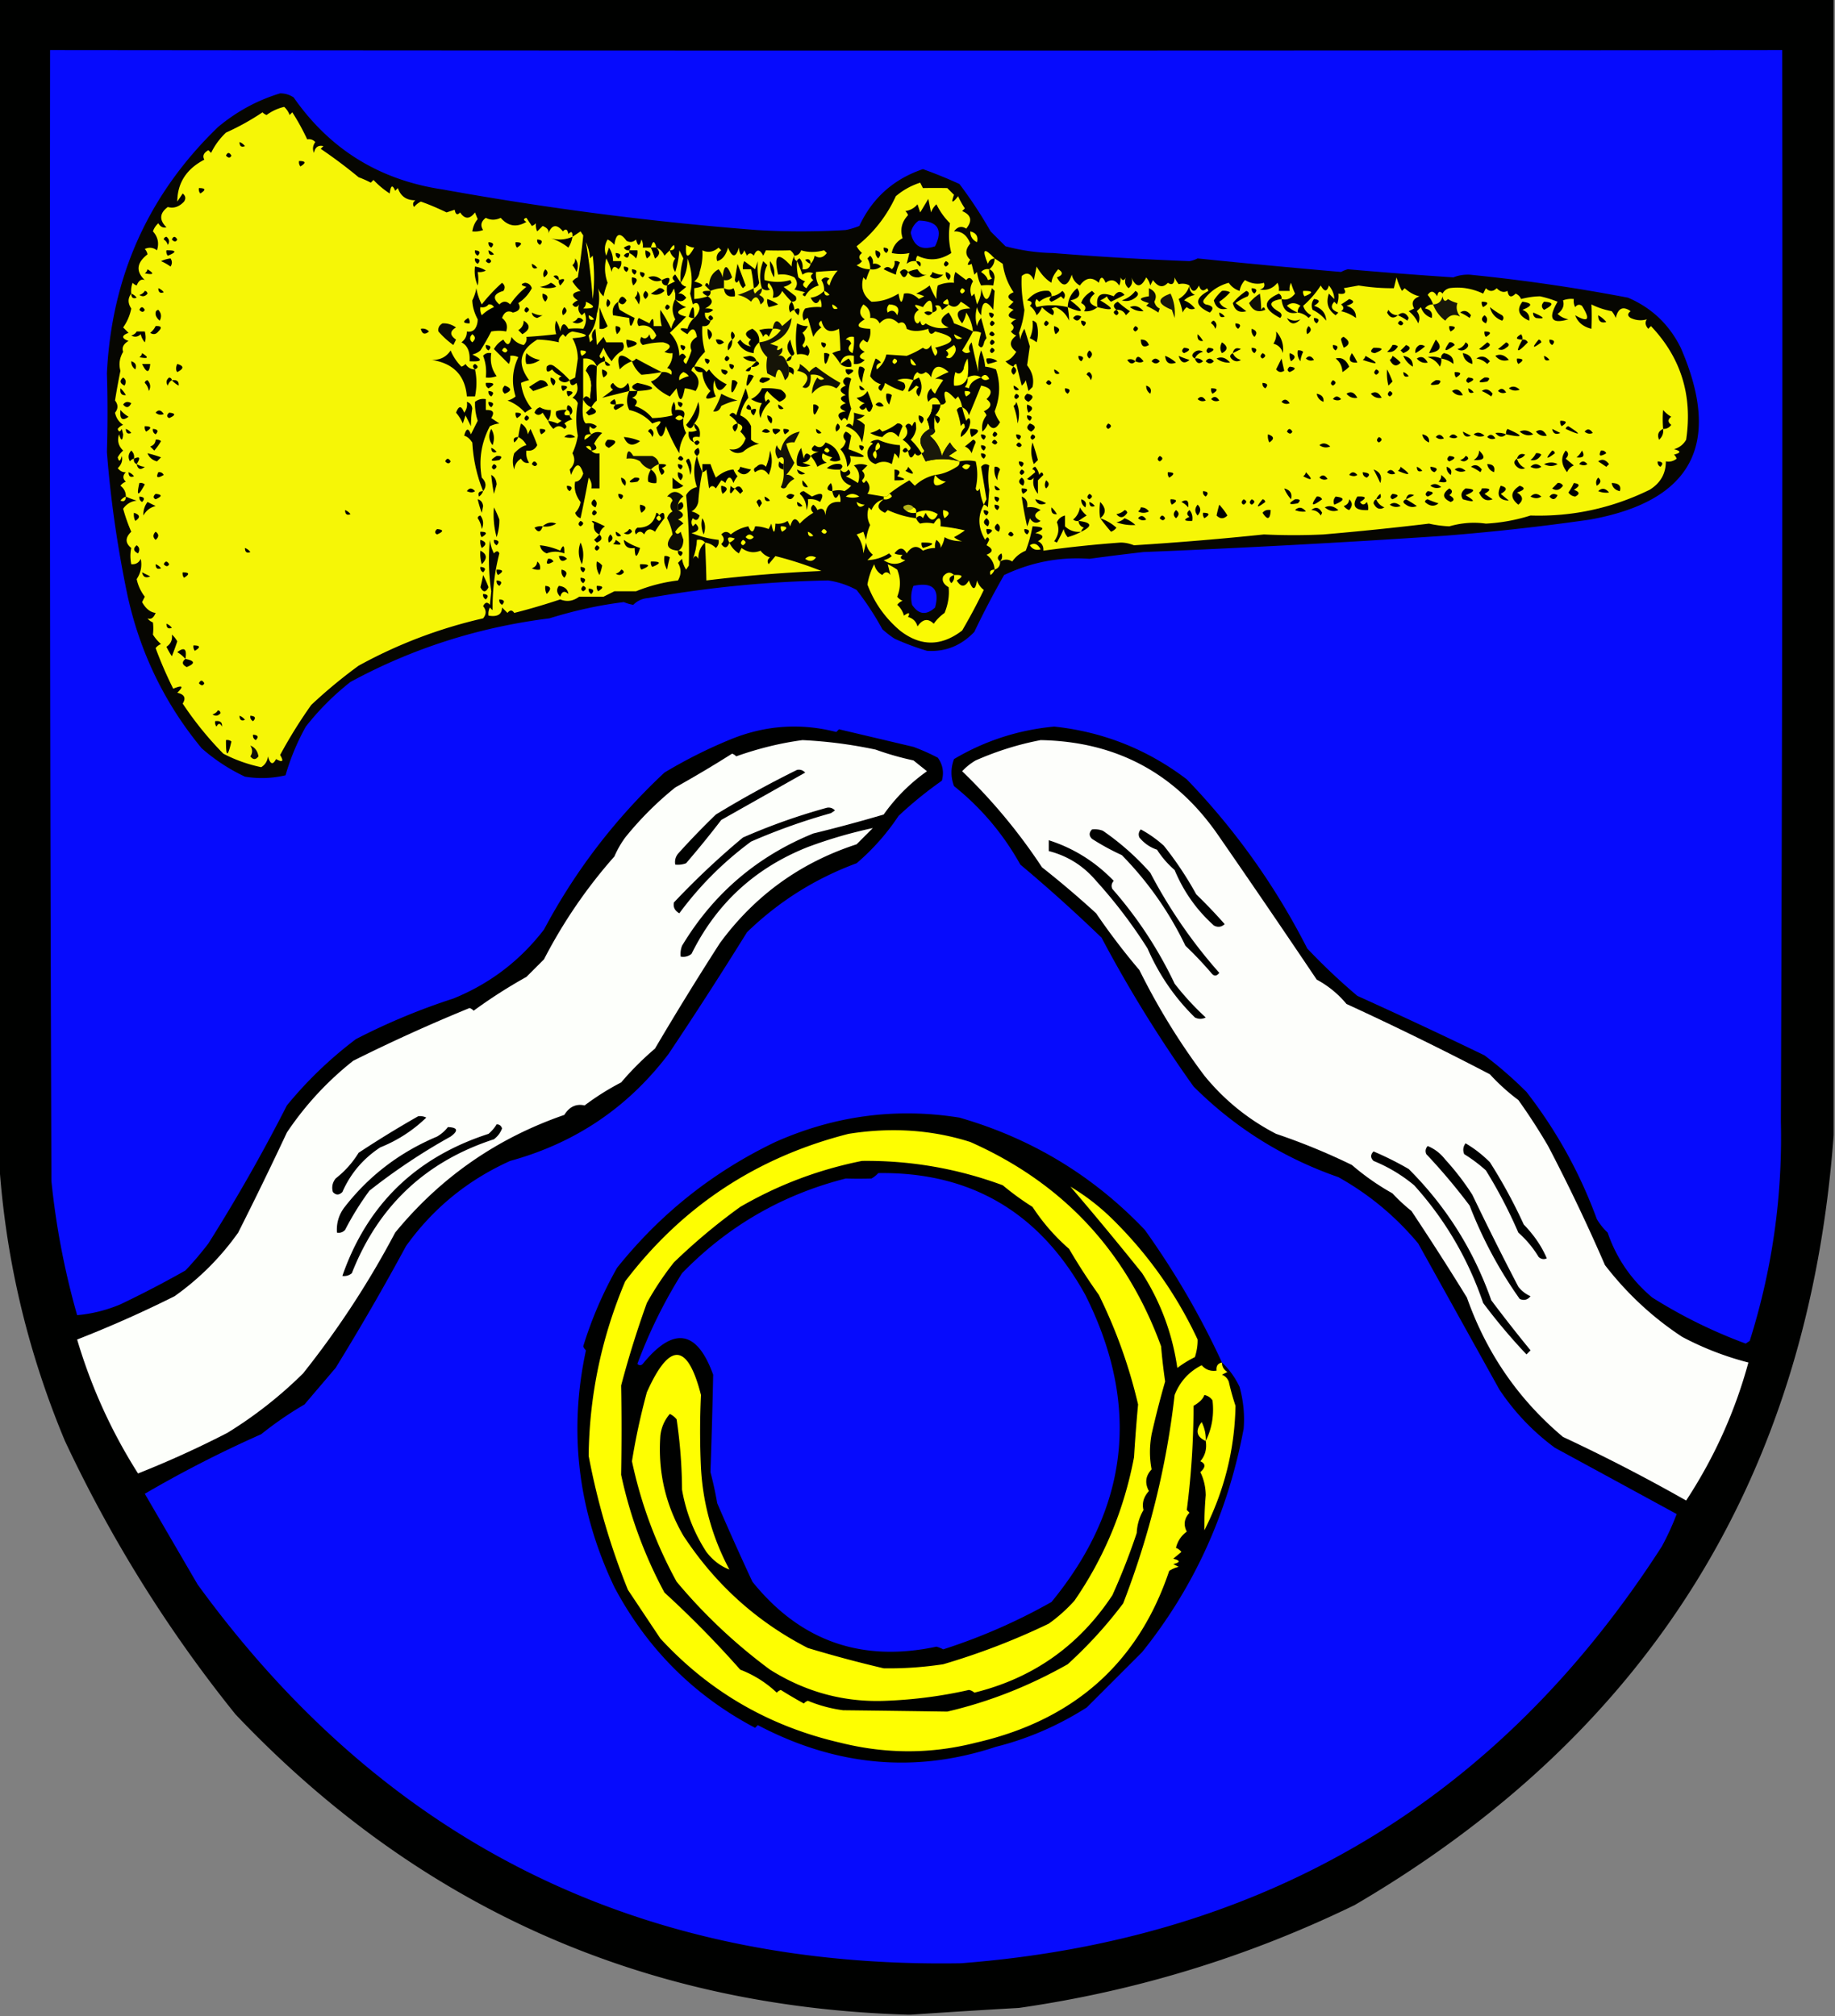 <svg xmlns="http://www.w3.org/2000/svg" width="678" height="745" style="shape-rendering:geometricPrecision;text-rendering:geometricPrecision;image-rendering:optimizeQuality;fill-rule:evenodd;clip-rule:evenodd"><rect width="100%" height="100%" fill="#808080" stroke="none"/><path style="opacity:1" fill="#000100" d="M-.5-.5h678v420c-9.286 126.051-68.286 220.884-177 284.5-39.358 19.119-80.691 31.786-124 38a3644.65 3644.65 0 0 0-40 2.5h-1c-98.233-2.873-181.066-39.873-248.5-111-24.958-31.009-45.958-64.676-63-101-14.241-34.057-22.408-69.39-24.5-106V-.5z"/><path style="opacity:1" fill="#060bfd" d="M18.5 18.5c213.388.219 426.721.219 640 0 .167 132 0 264-.5 396 .636 27.649-3.197 54.649-11.5 81l-1.5 1a184.343 184.343 0 0 1-34.5-17c-7.746-6.504-13.246-14.504-16.5-24a22.755 22.755 0 0 1-4-5c-6.228-17.022-14.895-32.688-26-47a149.925 149.925 0 0 0-15.5-13.5 1975.886 1975.886 0 0 0-47-22 228.489 228.489 0 0 1-18.5-17.5c-11.733-23.063-26.567-43.896-44.5-62.5-14.547-11.062-30.88-17.562-49-19.5-13.278 1.25-25.611 5.25-37 12-1.257 3.323-1.257 6.656 0 10 10.026 8.022 18.192 17.689 24.5 29a572.515 572.515 0 0 1 30 27 485.752 485.752 0 0 0 34 55c15.231 15.213 33.065 26.38 53.5 33.5 11.335 6.333 21.169 14.5 29.5 24.5l30 54c5.6 8.388 12.433 15.555 20.5 21.5a33685.635 33685.635 0 0 1 45 24.5 96.517 96.517 0 0 1-5.5 12c-60.51 94.066-146.843 145.399-259 154-118.7 1.982-212.7-44.685-282-140A28188.389 28188.389 0 0 1 53.5 552a434.462 434.462 0 0 1 43-22 131.744 131.744 0 0 1 16-11c3.804-4.475 7.637-8.975 11.5-13.5a913.882 913.882 0 0 0 26-45c9.93-13.904 22.764-24.404 38.5-31.5 24.038-6.591 43.538-19.758 58.5-39.5a1582.778 1582.778 0 0 0 29-45c11.674-11.33 25.174-19.83 40.5-25.5a83.862 83.862 0 0 0 15.5-17.5 146.594 146.594 0 0 1 16-13c.847-3.088.347-5.921-1.5-8.5a76.537 76.537 0 0 0-9-4c-9.155-2.166-18.322-4.333-27.5-6.5l-1 1c-13.068-3.348-25.902-2.514-38.5 2.5a178.786 178.786 0 0 0-25 12.5c-18.087 16.91-32.92 36.243-44.5 58-8.867 11.535-20.034 20.035-33.5 25.5a237.946 237.946 0 0 0-36 15c-9.516 7.185-18.016 15.351-25.5 24.5a639.586 639.586 0 0 1-29 51 120.659 120.659 0 0 1-8.5 10 386.552 386.552 0 0 1-24 12.5c-5.2 2.184-10.534 3.517-16 4a286.208 286.208 0 0 1-9.5-49.5c-.5-139.333-.667-278.666-.5-418z"/><path style="opacity:1" fill="#060601" d="M103.5 34.5c1.808-.009 3.475.491 5 1.5 13.377 19.196 31.71 30.53 55 34 38.625 6.99 77.291 11.99 116 15 11 .667 22 .667 33 0a28.043 28.043 0 0 0 5-1.5c4.826-10.324 12.66-17.324 23.5-21 4.58 1.638 9.08 3.471 13.5 5.5A161.601 161.601 0 0 1 366 85.5l5.5 5.5c5.958 1.582 11.791 2.415 17.5 2.5a1161.86 1161.86 0 0 0 50.5 3 10.31 10.31 0 0 0 3-1c17.423 1.79 35.09 3.457 53 5a11.48 11.48 0 0 1 2.5-1 1815.74 1815.74 0 0 0 39 3c1.824-.738 3.824-1.072 6-1a661.39 661.39 0 0 1 58.5 8.5c8.726 3.724 15.226 9.89 19.5 18.5 15.412 35.514 4.245 56.681-33.5 63.5a836.26 836.26 0 0 1-54 6 4191.336 4191.336 0 0 1-111 6 930.423 930.423 0 0 0-20 2.5c-10.891-.79-21.391 1.21-31.5 6a314.81 314.81 0 0 0-11 21c-4.875 5.118-10.708 7.451-17.5 7a93.964 93.964 0 0 1-12-4.5 36.078 36.078 0 0 1-4.5-3.5 105.09 105.09 0 0 0-9.5-14.5 31.147 31.147 0 0 0-10.5-3.5c-22.169.386-44.335 2.552-66.5 6.5-2.176.163-4.009.996-5.5 2.5-1.117-.165-2.284-.498-3.5-1-8.872 1.069-18.039 3.069-27.5 6-26.201 3.292-50.701 11.125-73.5 23.5a96.56 96.56 0 0 0-16.5 16.5 85.407 85.407 0 0 0-7.5 18 38.064 38.064 0 0 1-15 .5 67.763 67.763 0 0 1-16-10.5c-13.738-16.636-22.904-35.636-27.5-57-3.685-17.793-6.185-35.293-7.5-52.5.297-9.746.297-19.413 0-29 1.724-35.887 15.391-66.22 41-91 6.931-5.794 14.598-9.96 23-12.5z"/><path style="opacity:1" fill="#f6f606" d="M211.5 87.5c.982-.64 1.982-1.308 3-2l1 1.5c-.463 4.9-1.13 10.067-2 15.5a4.457 4.457 0 0 0-2 1.5 14.972 14.972 0 0 0 3 3.5c-3.297.642-3.631 1.809-1 3.5a4.457 4.457 0 0 0-2 1.5c.774 1.211 1.607 1.211 2.5 0-.617 1.595-.284 2.928 1 4l1-1c.808 2.079.641 4.079-.5 6a26.051 26.051 0 0 0-5.5 0c-1.418-2.501-2.418-2.168-3 1a10.258 10.258 0 0 0-1.5-4c-.552 1.503-.552 3.169 0 5-3.654.442-7.321.776-11 1 .219 1.175-.114 2.175-1 3-1.934-.401-3.434-1.401-4.5-3-.582 3.168-1.582 3.501-3 1-1.5.833-2.667 2-3.5 3.5l5.5 5.5a4.934 4.934 0 0 0 .5-3 4.934 4.934 0 0 1 3 .5c-2.226 4.661-2.559 9.494-1 14.5a6.802 6.802 0 0 1-3 1.5 16.298 16.298 0 0 1 6.5 4.5 9.454 9.454 0 0 1 2.5-1.5c-2.255-2.744-3.588-5.911-4-9.5 1.103-.498 2.103-.831 3-1-4.519-6.072-3.519-11.072 3-15 2.628.037 5.295.371 8 1-.204-1.029.296-2.029 1.5-3l1 1c.519-1.016 1.353-1.682 2.5-2 6.588 1.131 6.588 1.964 0 2.5 1.26 2.213 1.926 4.713 2 7.5l-1 7c-.683.363-1.35.696-2 1 .206 2.049 1.039 2.383 2.5 1 .825 2.201.325 4.034-1.5 5.5.928.388 1.595 1.055 2 2-.767 3.866-.767 7.866 0 12a24.49 24.49 0 0 1-2 6.5c1.159 2.151.826 4.151-1 6l.5 2c1.732-4.529 3.232-4.696 4.5-.5-.712 2.027-1.712 3.027-3 3-.481 2.616.185 5.116 2 7.5a6.895 6.895 0 0 1-2 4c.333 1 1 1.667 2 2a460.76 460.76 0 0 0 3-15c.929 1.189 1.262 2.522 1 4h3v-13c-1.291.237-2.291-.096-3-1 2.049-.206 2.383-1.039 1-2.5a13.92 13.92 0 0 1 3-4c-1.428-.579-2.762-.412-4 .5-.803-.923-.97-1.923-.5-3 .893 1.211 1.726 1.211 2.5 0-1.189-.929-2.522-1.262-4-1-1.173-.8-1.506-3.8-1-9 .6 1.4 1.6 2.4 3 3 .453-.958 1.119-1.792 2-2.5a93.778 93.778 0 0 1 0-12.5c.722-1.051 1.722-1.718 3-2a2.428 2.428 0 0 0-.5-2c-.654 1.196-1.154 1.196-1.5 0l1.5-3a18.924 18.924 0 0 0 3 5c1-1.667 2.333-3 4-4 .667-1 .667-2 0-3h-6l-1-2-2.5 3a118.954 118.954 0 0 0-.5-6c-1.284 1.072-1.617 2.405-1 4l-1 1-.5-2.5c1.741-2.261 2.741-4.927 3-8 .971-3.218 1.138-6.385.5-9.5a7.293 7.293 0 0 0 2 3 28.043 28.043 0 0 1 1.5-5c-1.075-2.938-1.241-5.938-.5-9a22.973 22.973 0 0 1 2 5c.324-2.069 1.158-2.402 2.5-1 .886-.825 1.219-1.825 1-3h-3c.009-1.808-.491-3.475-1.5-5l-1 3c-.808-2.079-.641-4.079.5-6a7.248 7.248 0 0 1 2.5 2c.594-4.318 2.094-4.818 4.5-1.5 1.284.684 2.451.517 3.5-.5.667 2.667 1.333 2.667 2 0 .483.948.649 1.948.5 3h3c.59 1.266 1.09 2.6 1.5 4 1.768-1.182 1.935-2.515.5-4 1.359.507 2.359 1.507 3 3a31.12 31.12 0 0 1 2-2c.221 1.235.888 2.235 2 3-1.181 1.698-1.181 3.365 0 5a34.25 34.25 0 0 0 1.5-8l1.5 3a23.833 23.833 0 0 0-1 9 44.093 44.093 0 0 1-2-3c-1.211.774-1.211 1.607 0 2.5l-3 1.5c-.275 4.72.559 5.054 2.5 1a8.43 8.43 0 0 1 .5 4c-1.314 2.395-1.314 4.895 0 7.5a11.333 11.333 0 0 0-1.5 3.5 51.775 51.775 0 0 0-4-7 17.65 17.65 0 0 0 .5 6h-3c.087-3.098-.413-3.432-1.5-1l-4-2c-.667 1-.667 2 0 3 2.949-.767 5.116.4 6.5 3.5-1.215 2.096-2.049 1.929-2.5-.5-.853 1.625-1.853 1.958-3 1-.749 1.135-.583 2.135.5 3 2.586-.68 5.086-1.013 7.5-1 3.088.754 3.254 1.92.5 3.5a4.934 4.934 0 0 0 3 .5c.028 2.082-.639 3.916-2 5.5 1.456.423 1.956 1.256 1.5 2.5-1.011-.837-2.178-1.17-3.5-1-.843 1.673-2.176 2.84-4 3.5 1.878 2.374 4.212 4.208 7 5.5l2.5-3c1 5.333 2 5.333 3 0 1.268.116 2.602.449 4 1 1.857-2.84 1.357-5.34-1.5-7.5.07-.765.403-1.265 1-1.5a21.505 21.505 0 0 1 4-5.5 28.496 28.496 0 0 1-1-9.5c1.679.215 2.679-.452 3-2-1.548-.321-2.215-1.321-2-3 1.175.219 2.175-.114 3-1-.762-.411-1.762-.577-3-.5 2.919-1.543 3.252-3.043 1-4.5a20.69 20.69 0 0 1-5 1v-4c3.956-.553 3.956-1.386 0-2.5 1.124-.839 1.791-2.006 2-3.5.868-2.809 1.201-5.476 1-8 2.098.984 4.098.651 6-1l1 1c-1.54 1.032-2.04 2.365-1.5 4 1.888-.52 3.221-2.186 4-5 1.553 3.8 2.886 3.8 4 0 .359 3.044 1.026 3.378 2 1l1 2c.741-1.14 1.575-1.14 2.5 0 1.017-2.528 2.184-2.528 3.5 0l1-2c2.935.108 5.935.108 9 0 .717.544 1.217 1.21 1.5 2-.69 1.38-1.024 2.713-1 4-5.078-5.61-6.745-4.61-5 3a9.86 9.86 0 0 1 6 1c1.247 1.542 1.247 3.042 0 4.5l4 1c-1.196.654-1.196 1.154 0 1.5 1.097-2.035 2.763-3.368 5-4a9.108 9.108 0 0 1-1-5c2.714-.25 5.381-.417 8-.5-1.42 1.53-2.42 3.363-3 5.5-1.211-.774-1.211-1.607 0-2.5-1.135-.749-2.135-.583-3 .5a6.846 6.846 0 0 1 1 4c-1.49 1.479-3.157 2.312-5 2.5 1.342 2.499 2.508 2.665 3.5.5.483.948.649 1.948.5 3a18.453 18.453 0 0 0-6 .5c-1.054 1.388-1.22 2.888-.5 4.5a3.647 3.647 0 0 1 1.5-1l2 7c.73-1.434 1.73-2.6 3-3.5-1.211-.893-1.211-1.726 0-2.5.949 3.773 3.116 4.773 6.5 3 .265 2.643.432 5.31.5 8-.897.169-1.897.502-3 1 1.194 1.299 2.194 2.632 3 4 .548-2.584 2.215-3.584 5-3v3c1.603.188 2.937-.312 4-1.5-2.391-.691-2.391-1.691 0-3-2.447-1.229-2.613-2.729-.5-4.5.414.457.914.791 1.5 1 .952-1.545 1.285-3.212 1-5-4.931-.158-5.597-1.325-2-3.5-2.024-1.458-2.191-3.291-.5-5.5 1.892 1.117 2.725 2.784 2.5 5 1.624-.14 2.79.527 3.5 2 2.173-2.401 4.506-2.401 7 0 1.558-.845 2.558-.179 3 2 2.032 1.07 4.699 1.07 8 0 .324 2.069 1.158 2.402 2.5 1 8 2.001 8 4.001 0 6 1.09 1.109 1.09 2.109 0 3a10.258 10.258 0 0 1-1.5-4c-.853 1.625-1.853 1.958-3 1a35.61 35.61 0 0 1-6 3l-7.5-.5c-.542 2.255-1.709 4.088-3.5 5.5-.456-1.244.044-2.077 1.5-2.5a4.457 4.457 0 0 0-2-1.5 39.1 39.1 0 0 0-2 6.5c.944 1.477 2.277 2.477 4 3-1.211.893-1.211 1.726 0 2.5a6.802 6.802 0 0 0 1.5-3 26.793 26.793 0 0 0 6.5 3c1.083-.865 1.249-1.865.5-3a20.79 20.79 0 0 0-2.5-1c1.901-.731 3.901-.731 6 0-.039-1.256.461-2.256 1.5-3 .85.924 1.85.924 3 0 .945.405 1.612 1.072 2 2 .776-4.489 2.943-5.156 6.5-2a29.144 29.144 0 0 0-5 2.5c1.238-.077 2.238.089 3 .5a25.866 25.866 0 0 0-3 5 4.457 4.457 0 0 1-1.5-2c-1.44 1.43-1.774 3.097-1 5 1.854-2.351 3.354-2.017 4.5 1h-3c.023 2.1-.644 3.933-2 5.5a14.093 14.093 0 0 1 1 3.5c-3.737 2.085-4.404 4.752-2 8-.124.607-.457.94-1 1l1.5 3c4.105-1.121 8.272-1.121 12.5 0 .131.876-.202 1.543-1 2-2.789 1.775-5.455 2.775-8 3-2.893.68-5.393 2.013-7.5 4l-2-2a62.46 62.46 0 0 0-7.5 5c-.342.838-1.008 1.172-2 1-1.98-.354-3.98-.687-6-1 1.161-1.724.995-3.39-.5-5-.654 1.196-1.154 1.196-1.5 0 1.211-1.22 1.211-2.387 0-3.5l2-2c-1.667-.667-3.333-.667-5 0 1.918 1.77 2.418 3.937 1.5 6.5a29.517 29.517 0 0 0-4.5-2.5c1.771-.535 2.104-1.369 1-2.5-1.027 1.291-2.027 1.291-3 0-.17 2.991 1.163 4.991 4 6a11.38 11.38 0 0 1-2.5 2c-1.299-.466-2.799-.466-4.5 0 .659 2.908 1.493 3.242 2.5 1 .483.948.649 1.948.5 3-3.538-.285-5.371 1.382-5.5 5-.284-2.386-1.284-3.052-3-2a4.457 4.457 0 0 0-1.5-2c-1.09.891-1.09 1.891 0 3a22.755 22.755 0 0 0-5 4c-1.483-2.446-2.649-2.112-3.5 1l-1-2c-1.356.88-2.856 1.214-4.5 1-.193 3.949-.693 3.949-1.5 0l-1 2c-1.751-.674-3.417-1.007-5-1-.626 2.491-1.459 2.491-2.5 0-2.449.48-4.615 1.48-6.5 3-1.183-1.231-2.349-1.231-3.5 0 1.211 1.22 1.211 2.387 0 3.5 1.219 1.795 2.219 1.628 3-.5.707 1.634 1.873 2.968 3.5 4l1-2c2.247 1.655 4.58 1.988 7 1a6.978 6.978 0 0 0 3.5 2.5c-.951.718-1.117 1.551-.5 2.5l2.5-3c5.501 1.369 11.168 3.202 17 5.5a527.902 527.902 0 0 0-42.5 3.5 513.523 513.523 0 0 0-.5-14c1.544.203 2.878.87 4 2 .886-.825 1.219-1.825 1-3a38.793 38.793 0 0 1-10-2.5c2.728-.639 3.228-1.806 1.5-3.5l-1 1c-.667-1-.667-2 0-3 1.131 1.104 1.965.771 2.5-1a6.802 6.802 0 0 0-3-1.5c1.349-.772 2.182-1.939 2.5-3.5.24-3.752.74-7.419 1.5-11a43.824 43.824 0 0 1-2-6c-1.321 3.733-1.321 7.566 0 11.5-1.791.415-3.124 1.415-4 3a198.386 198.386 0 0 1 1 26l-1 1.5a10.258 10.258 0 0 1-1.5-4l-1.5 1.5c1.269 2.139 1.269 4.305 0 6.5a60.051 60.051 0 0 0-15.5 4h-8l-4 2h-9c-2.247 1.655-4.58 1.988-7 1a235.123 235.123 0 0 1-17 5c-.741-1.141-1.575-1.141-2.5 0l-2-2c-.04 2.553-1.706 3.553-5 3a4.934 4.934 0 0 1 .5-3l1 1c-.081-7.204.752-14.204 2.5-21-.438-1.006-1.104-1.006-2 0a14.72 14.72 0 0 1-1.5-5 79.34 79.34 0 0 0 .5 19l-.5 5c-.914-1.154-1.747-.987-2.5.5 1.247 1.494 1.247 2.994 0 4.5-16.193 3.709-31.526 9.542-46 17.5a183.52 183.52 0 0 0-17.5 14.5 177.201 177.201 0 0 0-11.5 18.5c1.438 2.366.938 2.866-1.5 1.5-1.16 2.297-2.16 1.964-3-1-.196 1.786-1.03 3.119-2.5 4-4.953-1.037-9.62-2.704-14-5-5.535-5.621-10.535-11.788-15-18.5 1.311-2.075.644-3.409-2-4 2.474-2.428 1.974-2.928-1.5-1.5a151.54 151.54 0 0 1-6.5-15 4.458 4.458 0 0 1 2-1.5 14.962 14.962 0 0 1-3-3.5c.194-1.57.194-3.07 0-4.5a4.458 4.458 0 0 1-2-1.5c1.258.516 2.258-.15 3-2-1.978-.238-3.645-1.571-5-4l1-2a16.149 16.149 0 0 1-3-6.5c1.543-2.33 2.043-4.83 1.5-7.5-.71 1.473-1.876 2.14-3.5 2-.42-2.174-.42-4.174 0-6-2.28-1.826-2.28-3.826 0-6a63.163 63.163 0 0 1-3-8.5c1.216-1.74 2.883-2.74 5-3-1.4-.41-2.734-.91-4-1.5.02-1.643-.647-2.976-2-4a4.458 4.458 0 0 1 2-1.5c-1.211-1.113-1.211-2.28 0-3.5-1.116.098-2.116-.402-3-1.5 1.393-1.301 1.893-2.801 1.5-4.5-.556 2.095-1.056 2.262-1.5.5a9.264 9.264 0 0 1 2-2.5c-1.756-1.691-2.256-3.691-1.5-6 .763 2.563 1.263 2.563 1.5 0l-.5-2c-.654 1.196-1.154 1.196-1.5 0a4.458 4.458 0 0 1 2-1.5c-1.6-1.066-2.6-2.566-3-4.5 1.195-1.467 1.195-2.967 0-4.5a263.646 263.646 0 0 1 2-11c-.678-2.342-.345-4.676 1-7-.56-1.566.106-2.899 2-4-2.667-1-2.667-2 0-3l-2-2a17.958 17.958 0 0 0 3-7c-1.307-1.943-1.307-3.777 0-5.5a8.435 8.435 0 0 1 .5-4c.414.457.914.791 1.5 1 .742-1.85 1.742-2.516 3-2-3.372-3.206-3.038-6.372 1-9.5a3.943 3.943 0 0 0-1-2c1.612-.72 3.112-.554 4.5.5.845-2.63.345-4.964-1.5-7a7.291 7.291 0 0 1 2-3c.758 1.311 1.758 1.811 3 1.5-2.731-2.716-2.564-5.216.5-7.5 2.184.608 4.184-.059 6-2 .75-1.135.583-2.135-.5-3l-2 3c.065-6.903 3.399-12.07 10-15.5-.758-1.364-.258-2.53 1.5-3.5l1 1c1.338-2.784 3.171-5.284 5.5-7.5A90.578 90.578 0 0 0 97 41.5c.414.457.914.79 1.5 1a17.44 17.44 0 0 1 6.5-3 7.292 7.292 0 0 1 2 3l1-1a82.536 82.536 0 0 1 5.5 10c1.175-.219 2.175.114 3 1-.928 1.268-1.095 2.601-.5 4 .424-2.114 1.591-2.948 3.5-2.5l-1 1a182.848 182.848 0 0 1 14 10.5 37.107 37.107 0 0 1 4.5 2l1-1a31.985 31.985 0 0 0 6 5c.359-3.044 1.026-3.378 2-1l1-1c1.066 3.063 3.233 4.563 6.5 4.5-.951.718-1.117 1.55-.5 2.5a7.248 7.248 0 0 1 2.5-2c2.926 1.021 6.093 2.354 9.5 4l3-1c.317 1.8.984 2.134 2 1 1.729 2.579 3.562 2.579 5.5 0l1 2.5c-1.005 1.109-1.672 2.609-2 4.5a8.435 8.435 0 0 0 4-.5c-1.103-1.68-.77-3.18 1-4.5 1.756.907 3.589.907 5.5 0 2.716 3.135 5.883 3.635 9.5 1.5-1.196-.654-1.196-1.154 0-1.5l2 3a3.646 3.646 0 0 0 1.5-1c-.077 1.238.089 2.238.5 3l2-2c1.85.742 2.516 1.742 2 3 1.331-3.522 3.164-3.855 5.5-1 1.016-1.134 1.683-.8 2 1 1.107-1.212 1.607-.879 1.5 1z"/><path style="opacity:1" fill="#000100" d="M88.5 52.5c.79.283 1.456.783 2 1.5-1.316.528-1.983.028-2-1.5zM83.5 57.5c.577-1.273 1.243-1.273 2 0-.47.963-1.136.963-2 0zM110.5 59.5c2.501.01 2.668.678.5 2a2.429 2.429 0 0 1-.5-2z"/><path style="opacity:1" fill="#f6f606" d="M365.5 99.5c1.306-.967 1.973-2.3 2-4 .982.64 1.982 1.308 3 2 .548 3.898 1.882 7.398 4 10.5-2.528 1.017-2.528 2.184 0 3.5l-2 2 2 1c-2.677 1.764-2.344 2.93 1 3.5a4.457 4.457 0 0 0-2 1.5c1.333 1 1.333 2 0 3a4.457 4.457 0 0 0 2 1.5c-2.667 2-2.667 4 0 6-1.25 1.975-2.583 3.141-4 3.5a7.47 7.47 0 0 0 3 2c.06-.543.393-.876 1-1l2 8a4.457 4.457 0 0 0 1.5-2l1 4 1.5-1.5c.63-2.816-.036-5.482-2-8l1-7a168.028 168.028 0 0 0-2-6.5 10.258 10.258 0 0 0-1.5 4l-.5-2.5a33.105 33.105 0 0 0 2-8.5c-.892-4.573-1.225-8.74-1-12.5 1.829-1.538 3.329-1.038 4.5 1.5l1-5c1.659 2.804 3.492 4.804 5.5 6 .118-1.583.951-3.249 2.5-5 1.914 1.176 1.748 2.176-.5 3 2.149 3.789 3.982 3.455 5.5-1 .415 1.791 1.415 3.124 3 4 2.135-2.956 4.468-3.289 7-1 .626-2.491 1.459-2.491 2.5 0 1.982-1.47 3.648-1.136 5 1 .411-.762.577-1.762.5-3 .667 1.333 1.333 1.333 2 0-.617 1.595-.284 2.928 1 4 1.284-1.072 1.617-2.405 1-4 1.766 3.878 3.599 3.878 5.5 0a6.802 6.802 0 0 1 1.5 3l1-2c1.898 2.63 3.731 2.963 5.5 1 1.602 1.05 2.435.383 2.5-2 .374.916.874 1.75 1.5 2.5 1.519-.331 2.852-.164 4 .5.941 2.625 2.107 2.625 3.5 0 .605 1.981 1.605 2.315 3 1l.5 1c-5.245 2.816-5.079 5.483.5 8 1.701-1.524 1.201-2.524-1.5-3-1.021-.502-1.188-1.168-.5-2 2.308-2.991 5.308-4.991 9-6 .991 1.439 2.324 2.439 4 3 .29-1.544.956-2.877 2-4 2.324 1.345 4.658 1.678 7 1 .456 1.244-.044 2.077-1.5 2.5 2.596.458 4.763-.375 6.5-2.5.483.948.649 1.948.5 3h4a4.934 4.934 0 0 1 .5-3 28.931 28.931 0 0 0 1.5 4c-1.49 1.876-3.157 2.543-5 2 .439 4.144 2.439 5.811 6 5 1.544.203 2.878.87 4 2l1-1c-1.512-.749-2.512-1.916-3-3.5a35.34 35.34 0 0 0 6.5-7.5c1.309 2.391 2.309 2.391 3 0 1.289 1.555 1.956 3.221 2 5l-2-2c-1.168 3.393-.334 6.059 2.5 8l1-1c-2.583-.964-3.083-2.298-1.5-4l1 1a8.43 8.43 0 0 0 .5-4c2.442.381 3.109-.286 2-2l5.5-1c4.451.722 8.784 1.055 13 1l1-4a22.981 22.981 0 0 0 2 5l1-1c1.827 1.624 3.66 2.624 5.5 3-2.48.915-3.147 2.415-2 4.5l-2 1a11.532 11.532 0 0 1 3.5 4.5c.72-1.612.554-3.112-.5-4.5l1.5-1.5c.667 2 2 3.333 4 4 .448-1.909-.385-3.076-2.5-3.5.744-1.039 1.744-1.539 3-1.5-.404-1.256-1.071-2.423-2-3.5 1.148-1.726 2.315-1.559 3.5.5.317-1.801.984-2.134 2-1 .519-1.016 1.353-1.682 2.5-2 4.226-.602 8.393.064 12.5 2l1-2c1.333 1.333 2.667 1.333 4 0 1.324 1.38 2.657 1.714 4 1 .354 2.307 1.354 2.641 3 1 .945.405 1.612 1.072 2 2 2.388-.617 4.721-.95 7-1a39.1 39.1 0 0 1 6.5 2c-3.645 6.206-2.312 8.372 4 6.5-1.544-.29-2.877-.956-4-2 1.922-1.46 2.589-3.127 2-5a8.43 8.43 0 0 1 4-.5 4.934 4.934 0 0 0 .5 3c.718-.951 1.551-1.117 2.5-.5 3.218 5.124 2.384 6.291-2.5 3.5.931 2.573 2.931 4.24 6 5 .128-3.014.128-6.014 0-9 2.309 1.157 4.809 1.991 7.5 2.5a9.454 9.454 0 0 1 1.5 2.5c.849-3.65 2.683-4.484 5.5-2.5-1.211.893-1.211 1.726 0 2.5 1.991.927 3.991 1.094 6 .5-.78 1.073-.613 2.24.5 3.5l1-1c11.099 11.685 15.432 25.685 13 42-1.008 1.759-2.508 2.926-4.5 3.5 2.667.667 2.667 1.333 0 2 .457.414.791.914 1 1.5-1.189.929-2.522 1.262-4 1 .004 4.529-1.996 8.029-6 10.5-13.962 6.824-28.628 9.991-44 9.5a66.628 66.628 0 0 1-16.5 3c-4.433-.64-8.933-.307-13.5 1a41.475 41.475 0 0 1-7.5-1 1156.101 1156.101 0 0 1-39 4c-7.267.352-14.601.352-22 0a1163.564 1163.564 0 0 1-48 4c-1.751-.674-3.417-1.007-5-1a440.869 440.869 0 0 0-28.5 3c.14-1.624-.527-2.79-2-3.5 2.501-1.418 2.168-2.418-1-3 3.804-1.494 3.471-2.328-1-2.5a49.833 49.833 0 0 1-2.5 9c-2.071.864-3.738 2.197-5 4-1.414-.913-2.914-.913-4.5 0 .073 1.527-.594 2.527-2 3-.158-2.321-1.158-4.154-3-5.5 2.528-1.017 2.528-2.184 0-3.5l1-2c-.346-1.196-.846-1.196-1.5 0-2.655-4.474-2.822-8.808-.5-13-.809-1.792-1.309-3.792-1.5-6-.654 1.196-1.154 1.196-1.5 0 .775-3.508.775-6.841 0-10-1.826-.42-3.826-.42-6 0a71.254 71.254 0 0 0-4-2l3-2a10.756 10.756 0 0 1-2.5-3 18.924 18.924 0 0 0-3 5c-.644-3.047-2.144-5.547-4.5-7.5.916-.278 1.582-.778 2-1.5-.527-1.857-.527-3.857 0-6 1.1-1.105 1.767-2.438 2-4 .876.131 1.543-.202 2-1-1.347-4.678-.18-5.011 3.5-1l1-1a10.134 10.134 0 0 1 1.5 4c1.29.558 2.123 1.558 2.5 3a579.943 579.943 0 0 0 4.5-11c3.897.807 4.563 2.474 2 5 2.179 1.6 1.846 3.1-1 4.5.457.414.791.914 1 1.5-1.429 1.831-1.929 3.831-1.5 6a7.293 7.293 0 0 0 2-3c1.471 2.402 2.971 2.236 4.5-.5a11.295 11.295 0 0 1-2-4c2.027-5.167 2.193-10.334.5-15.5-1.398-.551-2.732-.884-4-1a20.2 20.2 0 0 0-1.5-6c-.862 2.379-1.195 5.046-1 8a445.324 445.324 0 0 1-2.5-11c-1.113 1.26-1.28 2.427-.5 3.5-1.135.749-2.135.583-3-.5a81.421 81.421 0 0 0 4-7 4.934 4.934 0 0 1 3 .5 35.193 35.193 0 0 0-1 4.5c.859 1.274 1.526 1.108 2-.5a3.943 3.943 0 0 1 1-2 261.12 261.12 0 0 0-2-7.5 6.802 6.802 0 0 0-1.5 3 12.494 12.494 0 0 1 0-7 6.802 6.802 0 0 0 1.5 3c.24-5.299 1.74-5.965 4.5-2 .157-2.495.324-4.828.5-7l-1-1c-1.333 5.333-2.667 5.333-4 0 .142 1.882-.358 3.882-1.5 6l-1-4-1 1c-.743-1.941-.576-3.774.5-5.5-.753-1.487-1.586-1.654-2.5-.5a455.529 455.529 0 0 0-4-3 8.43 8.43 0 0 0-.5 4 11.988 11.988 0 0 0-6 1c-.38 1.521-.546 3.187-.5 5a29.144 29.144 0 0 1-2.5-5 25.866 25.866 0 0 1-5 3c.897.169 1.897.502 3 1l-2 1c-1.743-1.727-3.576-2.394-5.5-2-.667 4-1.333 4-2 0-3.268 2.011-6.602 3.011-10 3-3.073-2.248-4.073-5.248-3-9l1 1c.41-1.401.91-2.734 1.5-4-1.808.009-3.475-.491-5-1.5a4.451 4.451 0 0 0 2-1.5c-1.333-1-1.333-2 0-3a9.26 9.26 0 0 1-2-2.5c6.273-4.95 11.106-11.117 14.5-18.5 2.642-2.251 5.642-3.918 9-5l1 2a237.67 237.67 0 0 1 9 0l2.5 2.5c-1.173 3.11-.673 3.277 1.5.5.707 1.58 1.54 3.08 2.5 4.5l-1 1c3.361 1.427 3.861 3.593 1.5 6.5-1.68-1.103-3.18-.77-4.5 1 2.766-.135 4.766 1.365 6 4.5-1.934 2.271-1.934 4.271 0 6-1.333 1.84-1.166 2.34.5 1.5l1 4 1-1a14.72 14.72 0 0 0 1.5 5c1.57-.194 3.07-.194 4.5 0l.5-3c-.14-1.53-.807-2.53-2-3z"/><path style="opacity:1" fill="#000100" d="M73.5 69.5c2.5.01 2.668.678.5 2a2.428 2.428 0 0 1-.5-2z"/><path style="opacity:1" fill="#030301" d="M338.5 96.5c-1.322-.17-2.489.163-3.5 1l1-4c-2.027.486-4.193.486-6.5 0 .421-2.41 1.754-4.243 4-5.5-1.014-3.116-.348-5.95 2-8.5a3.647 3.647 0 0 0-1-1.5c1.829-.273 3.329-1.107 4.5-2.5l1 3 3-5 1 5a7.292 7.292 0 0 1 2-3 25.826 25.826 0 0 0 5 7c-.606 3.801-.44 7.468.5 11-4.156 2.703-8.323 3.036-12.5 1a2.429 2.429 0 0 0-.5 2z"/><path style="opacity:1" fill="#060bfd" d="M339.5 81.5c7.019.223 9.019 3.39 6 9.5-4.957 1.69-7.957.024-9-5 .457-1.94 1.457-3.44 3-4.5z"/><path style="opacity:1" fill="#feff00" d="M358.5 85.5c2.203.552 3.036 1.885 2.5 4-1.706-.808-2.539-2.141-2.5-4z"/><path style="opacity:1" fill="#000100" d="M60.5 88.5c.06-.543.393-.876 1-1 1.083.865 1.25 1.865.5 3-.278-.916-.778-1.582-1.5-2zM63.5 88.5c.577-1.273 1.243-1.273 2 0-.47.963-1.136.963-2 0zM211.5 87.5a10.136 10.136 0 0 1-1.5 4 21.703 21.703 0 0 0-6.5-3.5c2.657.81 5.323.644 8-.5zM198.5 88.5c1.837.14 2.17.806 1 2-.798-.457-1.131-1.124-1-2zM180.5 89.5c1.837.14 2.17.806 1 2-.798-.457-1.131-1.124-1-2zM190.5 89.5c2.501.01 2.668.678.5 2a2.429 2.429 0 0 1-.5-2z"/><path style="opacity:1" fill="#feff00" d="M216.5 89.5c.809 1.792 1.309 3.792 1.5 6l1-1a64.218 64.218 0 0 1 0 16 226.483 226.483 0 0 0-2.5-21zM242.5 91.5h-2c.667-2.667 1.333-2.667 2 0z"/><path style="opacity:1" fill="#000100" d="M232.5 92.5c-.876.13-1.543-.203-2-1 2.308-1.373 2.975-1.04 2 1z"/><path style="opacity:1" fill="#feff00" d="M247.5 92.5c.283-.79.783-1.456 1.5-2 .528 1.316.028 1.983-1.5 2zM253.5 90.5c1.106.65 2.106.983 3 1-2.365 4.255-3.365 3.921-3-1z"/><path style="opacity:1" fill="#000100" d="M240.5 91.5h2c1.435 1.485 1.268 2.818-.5 4-.41-1.4-.91-2.734-1.5-4zM326.5 91.5c1.837.14 2.17.806 1 2-.798-.457-1.131-1.124-1-2zM61.5 92.5c3.743-.04 3.91.626.5 2a2.428 2.428 0 0 1-.5-2zM175.5 92.5c1.837.14 2.17.806 1 2-.798-.457-1.131-1.124-1-2zM180.5 92.5c.789.283 1.456.783 2 1.5-1.316.528-1.983.028-2-1.5zM232.5 93.5v-1h3a4.934 4.934 0 0 1-.5 3c-.708-.88-1.542-1.547-2.5-2zM238.5 92.5c2.26.738 2.427 1.738.5 3a4.934 4.934 0 0 1-.5-3z"/><path style="opacity:1" fill="#f7f606" d="M299.5 97.5c-.321 1.548-1.321 2.215-3 2 .262-1.478-.071-2.811-1-4-.607.124-.94.457-1 1-.838-.342-1.172-1.008-1-2 1.25-.077 2.083-.744 2.5-2 2.615.81 5.448.81 8.5 0l1 1c-1.32 1.77-2.82 2.103-4.5 1-.232 1.237-.732 2.237-1.5 3z"/><path style="opacity:1" fill="#000100" d="M323.5 92.5c1.965.448 2.298 1.448 1 3-.886-.825-1.219-1.825-1-3z"/><path style="opacity:1" fill="#feff00" d="M367.5 95.5c-1.25.077-2.083.744-2.5 2-2.307-5.538-1.474-6.205 2.5-2z"/><path style="opacity:1" fill="#000100" d="M227.5 93.5c1.837.14 2.17.806 1 2-.798-.457-1.131-1.124-1-2zM232.5 93.5c-.139 1.837-.806 2.17-2 1 .457-.797 1.124-1.13 2-1zM321.5 99.5a6.845 6.845 0 0 0-1-4l1-1c.886.825 1.219 1.825 1 3 1.175-.219 2.175.114 3 1-1.189.929-2.522 1.262-4 1zM59.5 96.5a11.984 11.984 0 0 1 3.5-1c.667 1 .667 2 0 3a18.492 18.492 0 0 0-3.5-2zM175.5 95.5c1.837.14 2.17.806 1 2-.798-.457-1.131-1.124-1-2zM179.5 96.5c.577-1.273 1.243-1.273 2 0-.47.963-1.137.963-2 0zM212.5 95.5c1.113 1.446 1.28 3.113.5 5a9.457 9.457 0 0 0-1.5-2.5c.752-.67 1.086-1.504 1-2.5z"/><path style="opacity:1" fill="#fcfc02" d="M256.5 117.5c-1.187 1.034-2.02 2.367-2.5 4-3.346-.589-3.346.078 0 2 1.724-2.67 2.891-2.337 3.5 1-2.182 1.323-2.849 2.99-2 5a29.825 29.825 0 0 1-2 5c-1.211-.774-1.211-1.607 0-2.5-.753-1.487-1.586-1.654-2.5-.5-.059-3.322-1.226-6.156-3.5-8.5 2-1.92 4-3.92 6-6-3.878-.949-3.878-2.115 0-3.5-1.684-.65-3.017-1.65-4-3 1.603 1.177 2.936 1.011 4-.5-.971-1.204-1.971-1.704-3-1.5l3-2.5c-.916-.278-1.582-.778-2-1.5 1.737-2.508 2.57-5.508 2.5-9 1.663 4.284 1.996 8.617 1 13l1 4c1.367-1.024 2.2-.524 2.5 1.5-.308 1.459-.975 2.626-2 3.5z"/><path style="opacity:1" fill="#000100" d="M299.5 97.5c-.789-.283-1.456-.783-2-1.5 1.316-.528 1.983-.028 2 1.5zM278.5 106.5a51.569 51.569 0 0 0-1-7h-3a4.934 4.934 0 0 1 .5-3c1.217.886 2.551 1.886 4 3l1-3a28.914 28.914 0 0 0 .5 8c-.355 1.022-1.022 1.689-2 2z"/><path style="opacity:1" fill="#070702" d="M292.5 111.5a37.829 37.829 0 0 1-3.5-4c-.72 1.755-1.887 2.589-3.5 2.5.602-1.904.102-3.737-1.5-5.5-.617.949-.451 1.782.5 2.5-1.077.47-2.077.303-3-.5-1.006-3.27-.839-6.603.5-10l1.5 1.5c-.906 1.7-1.239 3.533-1 5.5 3.238.895 6.405.895 9.5 0l.5 1a6.802 6.802 0 0 1-3 1.5l4.5 3.5c.528 1.316.028 1.983-1.5 2z"/><path style="opacity:1" fill="#000100" d="M284.5 96.5c1.405 1.725 1.905 3.725 1.5 6a10.099 10.099 0 0 1-1.5-6z"/><path style="opacity:1" fill="#feff00" d="M294.5 96.5c.663 1.542 1.33 3.209 2 5 1.268-.928 2.601-1.095 4-.5-1.141.741-1.141 1.575 0 2.5a10.756 10.756 0 0 0-2.5 3c-1.487-.753-1.654-1.586-.5-2.5a9.454 9.454 0 0 1-2.5-1.5 18.453 18.453 0 0 1-.5-6z"/><path style="opacity:1" fill="#000100" d="M330.5 96.5a2.427 2.427 0 0 1 2 .5 15.252 15.252 0 0 0-1.5 4.5 54.628 54.628 0 0 1-4.5-2c.891-1.09 1.891-1.09 3 0 .886-.825 1.219-1.825 1-3zM338.5 96.5c1.528.017 2.028.684 1.5 2-.717-.544-1.217-1.21-1.5-2zM349.5 96.5c1.273.577 1.273 1.243 0 2-.963-.47-.963-1.136 0-2zM196.5 97.5c.789.283 1.456.783 2 1.5-1.316.528-1.983.028-2-1.5zM272.5 97.5a475.573 475.573 0 0 1 3 8l-1 1a6.802 6.802 0 0 1-1.5-3c-.654 1.196-1.154 1.196-1.5 0 .303-2.029.636-4.03 1-6zM175.5 98.5c1.422.209 2.755.709 4 1.5a4.934 4.934 0 0 1-3 .5c.307 1.946.307 3.613 0 5a13.116 13.116 0 0 1-1-7zM230.5 98.5c1.837.14 2.17.806 1 2-.798-.457-1.131-1.124-1-2z"/><path style="opacity:1" fill="#0f0e05" d="M267.5 106.5c-1.583-.066-3.25.267-5 1a31.147 31.147 0 0 0-2-2c.346-1.196.846-1.196 1.5 0 .053-2.745 1.22-4.745 3.5-6a6.802 6.802 0 0 1 1.5 3c.531-5.033 1.698-5.033 3.5 0-.825.886-1.825 1.219-3 1v3z"/><path style="opacity:1" fill="#000100" d="M54.5 99.5c2.637 1.654 2.303 2.154-1 1.5.556-.383.89-.883 1-1.5zM201.5 99.5c1.213.997 1.046 1.997-.5 3-.47-1.077-.303-2.077.5-3zM233.5 99.5c1.837.14 2.17.806 1 2-.798-.457-1.131-1.124-1-2zM335.5 100.5c-.951 2.545-1.951 2.545-3 0 1.114-1.276 2.114-1.276 3 0zM335.5 100.5c1.188-.548 2.355-.88 3.5-1 1.062 1.708 2.229 2.374 3.5 2l-3 1c-1.855.16-3.188-.507-4-2z"/><path style="opacity:1" fill="#feff00" d="M365.5 99.5c-.17 1.322.163 2.489 1 3.5l-1.5.5c-.253-1.035-1.086-2.035-2.5-3 .825-.886 1.825-1.219 3-1z"/><path style="opacity:1" fill="#000100" d="M236.5 100.5c1.837.139 2.17.806 1 2-.798-.457-1.131-1.124-1-2zM344.5 100.5c1.475.762 2.809 1.095 4 1-1.789 1.702-3.455 1.869-5 .5.556-.383.889-.883 1-1.5zM349.5 100.5c1.832.64 2.165 1.64 1 3-.886-.825-1.219-1.825-1-3zM206.5 103.5c-.789-.283-1.456-.783-2-1.5 1.316-.528 1.983-.028 2 1.5zM244.5 103.5c-1.664.806-3.331.473-5-1 1.789-.747 3.456-.414 5 1zM251.5 104.5c.418.722 1.084 1.222 2 1.5l-3 2.5c1.029-.204 2.029.296 3 1.5-1.064 1.511-2.397 1.677-4 .5a8.43 8.43 0 0 0-.5-4c-1.941 4.054-2.775 3.72-2.5-1l3-1.5c-1.211-.893-1.211-1.726 0-2.5a44.093 44.093 0 0 0 2 3zM206.5 103.5c2.392-.868 2.559-.201.5 2a2.428 2.428 0 0 1-.5-2zM233.5 102.5c2.146.196 2.312 1.196.5 3a4.934 4.934 0 0 1-.5-3zM246.5 105.5c-1.333 0-2-.667-2-2 2.957-1.525 3.624-.858 2 2z"/><path style="opacity:1" fill="#010200" d="M175.5 121.5c.652-.949.986-2.115 1-3.5-1.272-2.428-1.939-4.761-2-7a15.256 15.256 0 0 0 1.5-4.5 20.64 20.64 0 0 0 2 6 62.419 62.419 0 0 1 7.5-8c1.083.865 1.249 1.865.5 3-3.611 1.035-4.111 2.702-1.5 5 1.333-1.333 2.667-1.333 4 0a27.669 27.669 0 0 1 6-6.5c-2.095-.556-2.262-1.056-.5-1.5 1.28.113 2.113.78 2.5 2a14.488 14.488 0 0 1-5 5.5c1.071 1.825.404 2.992-2 3.5-1.822-.929-3.155-.262-4 2 1.684 1.354 2.184 3.021 1.5 5-1.626-.354-3.459-.354-5.5 0a81.421 81.421 0 0 1-4 7 6.802 6.802 0 0 1-3 1.5c4.054 1.941 3.72 2.775-1 2.5.215-3.552-.785-5.885-3-7 1.353-1.024 2.02-2.357 2-4 1.291.237 2.291-.096 3-1z"/><path style="opacity:1" fill="#000100" d="M203.5 104.5c.789.283 1.456.783 2 1.5-2 .667-4 .667-6 0 1.558-.21 2.891-.71 4-1.5zM439.5 105.5c-.14 1.624.527 2.79 2 3.5-1.544.29-2.877.956-4 2a8.905 8.905 0 0 1 4 3c-1.049.492-2.049.326-3-.5a4.457 4.457 0 0 0-1.5 2 28.043 28.043 0 0 0-1.5-5c2.041-1.207 3.374-2.874 4-5zM58.5 106.5c.79.283 1.456.783 2 1.5-1.316.528-1.983.028-2-1.5zM243.5 106.5c.876-.131 1.543.202 2 1-1.638 1.458-3.305 1.792-5 1a44.093 44.093 0 0 0 3-2zM267.5 106.5c1.347.671 2.514.671 3.5 0 .483.948.649 1.948.5 3-2.473.412-3.806-.588-4-3z"/><path style="opacity:1" fill="#171608" d="M278.5 106.5a2.428 2.428 0 0 0 .5 2c.708-.881 1.542-1.547 2.5-2 .086.996-.248 1.829-1 2.5 2.157 1.085 2.324 2.251.5 3.5-.851-3.112-2.017-3.446-3.5-1-1.412-1.306-3.079-2.14-5-2.5a33.052 33.052 0 0 0 6-2.5z"/><path style="opacity:1" fill="#feff00" d="M355.5 106.5c1.273.577 1.273 1.243 0 2-.963-.47-.963-1.137 0-2z"/><path style="opacity:1" fill="#000100" d="M394.5 113.5c.108-2.882 1.274-5.215 3.5-7 1.577 2.347.743 3.847-2.5 4.5 5.472 4.223 5.138 5.056-1 2.5z"/><path style="opacity:1" fill="#0e0e04" d="M424.5 106.5c2.467 1.144 3.134 2.81 2 5 .352 1.286 1.018 2.119 2 2.5l-.5 1.5a29.517 29.517 0 0 0-4.5-2.5l1-1c-3.956-1.114-3.956-1.947 0-2.5v-3z"/><path style="opacity:1" fill="#000100" d="M462.5 106.5c1.837.139 2.17.806 1 2-.798-.457-1.131-1.124-1-2zM53.5 107.5c.543.06.876.393 1 1-.865 1.083-1.865 1.249-3 .5.916-.278 1.583-.778 2-1.5zM235.5 107.5c1.113 1.446 1.28 3.113.5 5a9.454 9.454 0 0 0-1.5-2.5c.752-.671 1.086-1.504 1-2.5zM238.5 107.5c1.276.886 1.276 1.886 0 3-1.062-.925-1.062-1.925 0-3zM262.5 107.5c.172.992-.162 1.658-1 2-2.758-1.467-2.425-2.133 1-2z"/><path style="opacity:1" fill="#feff00" d="M304.5 107.5c.789.283 1.456.783 2 1.5-1.316.528-1.983.028-2-1.5z"/><path style="opacity:1" fill="#000100" d="M388.5 109.5a9.175 9.175 0 0 0-4.5 2l-1-1c-.667 1-.667 2 0 3 3.629-.92 7.462-.92 11.5 0 .315 1.726.481 3.393.5 5-1.013-2.346-2.679-4.013-5-5l-1.5.5c.951.718 1.117 1.551.5 2.5a13.92 13.92 0 0 1-4-3 7.293 7.293 0 0 1-2 3 6.978 6.978 0 0 0-2.5-3.5c1.134-1.016.801-1.683-1-2 2.287-2.659 4.954-3.825 8-3.5.798.457 1.131 1.124 1 2z"/><path style="opacity:1" fill="#000100" d="M388.5 109.5c1.544-.203 2.878-.87 4-2 1.083.865 1.249 1.865.5 3l-1-1a18.08 18.08 0 0 1-3.5 2c-.963-.47-.963-1.137 0-2zM405.5 113.5c-1.443 1.203-3.109 1.703-5 1.5.958-1.147.625-2.147-1-3 .432-1.65 1.765-3.15 4-4.5l1 1c-2.658 2.197-2.325 3.864 1 5zM405.5 113.5c-.714-4.577 1.286-5.91 6-4 1.348-1.961 2.681-2.128 4-.5l-5 2.5a4.457 4.457 0 0 1-1.5-2 9.454 9.454 0 0 1-2.5 1.5c5.517 3.24 5.184 4.073-1 2.5zM419.5 107.5c1.274.689 1.274 1.523 0 2.5-1.544 1.187-3.211 1.52-5 1 2.084-.697 3.751-1.864 5-3.5zM451.5 107.5a4.934 4.934 0 0 1 3 .5 19.887 19.887 0 0 1-4 3.5c.59 1.299 1.59 2.132 3 2.5-2.612.741-4.278-.259-5-3 .865-1.359 1.865-2.526 3-3.5zM460.5 107.5c1.025.397 1.192 1.063.5 2a20.532 20.532 0 0 0-4.5 2.5l4 3c-2.625.723-4.292-.277-5-3a21.854 21.854 0 0 1 5-4.5z"/><path style="opacity:1" fill="#feff00" d="M481.5 107.5c3.743-.041 3.91.626.5 2a2.428 2.428 0 0 1-.5-2z"/><path style="opacity:1" fill="#000100" d="M48.5 108.5c.79.283 1.456.783 2 1.5-1.316.528-1.983.028-2-1.5zM200.5 108.5c1.965.448 2.298 1.448 1 3-.886-.825-1.219-1.825-1-3z"/><path style="opacity:1" fill="#19180a" d="M432.5 108.5c1.32 2.78 1.82 5.78 1.5 9l-1-3c-5.501-2.198-5.667-4.198-.5-6z"/><path style="opacity:1" fill="#0f0f05" d="M465.5 108.5c.294 1.776.46 3.776.5 6 .654-1.196 1.154-1.196 1.5 0-2.732 1.139-4.732.305-6-2.5 1.186-1.412 2.519-2.579 4-3.5z"/><path style="opacity:1" fill="#000100" d="M473.5 110.5c-4.844.755-5.01 2.422-.5 5 .667.667.667 1.333 0 2-6.408-3.289-6.574-6.289-.5-9 .798.457 1.131 1.124 1 2zM228.5 111.5c.738-2.26 1.738-2.427 3-.5-.852 1.728-1.852 1.895-3 .5z"/><path style="opacity:1" fill="#19180a" d="M529.5 112.5c1.911-.074 3.078-1.074 3.5-3 .317 1.801.984 2.134 2 1a11.333 11.333 0 0 0 3.5 1.5c-.597 1.628-.263 3.295 1 5-2.169-1.114-4.002-.614-5.5 1.5-2.102-1.595-3.602-3.595-4.5-6z"/><path style="opacity:1" fill="#000100" d="M224.5 110.5c1.276.886 1.276 1.886 0 3-.587-.733-.587-1.733 0-3zM283.5 110.5a16.332 16.332 0 0 1 4 2c-1.198.44-2.365.773-3.5 1a4.934 4.934 0 0 1-.5-3z"/><path style="opacity:1" fill="#f6f506" d="M344.5 115.5c1.733-.508 2.066-1.341 1-2.5 1.244-.456 2.077.044 2.5 1.5.995-.566 1.828-1.233 2.5-2 1.774 1.381 3.274 1.048 4.5-1a20.499 20.499 0 0 1 3.5 2.5c-4.937.059-5.937 1.892-3 5.5a10.258 10.258 0 0 0 1.5-4c1.413 2.152 2.246 4.486 2.5 7a56.304 56.304 0 0 0-7-3 15.69 15.69 0 0 0-2-4c-3.532 2.225-3.532 4.058 0 5.5-3.034.66-5.867.16-8.5-1.5-1.016 1.134-1.683.801-2-1-.667 1.333-1.333 1.333-2 0-.54-1.635-.04-2.968 1.5-4-2.262-2.008-1.762-2.341 1.5-1 2.496-3.745 3.663-3.078 3.5 2z"/><path style="opacity:1" fill="#feff00" d="M350.5 112.5c-2.501-.011-2.668-.678-.5-2 .464.594.631 1.261.5 2z"/><path style="opacity:1" fill="#000100" d="M485.5 110.5c2.342.275 2.342 1.108 0 2.5 2.903.956 4.403 2.789 4.5 5.5a14.506 14.506 0 0 0-5-4c-.579-1.428-.412-2.762.5-4zM498.5 110.5c2.235.748 1.902 1.581-1 2.5 2.423.732 3.59 2.232 3.5 4.5a14.444 14.444 0 0 0-5.5-2.5c1.141-.741 1.141-1.575 0-2.5a44.093 44.093 0 0 0 3-2z"/><path style="opacity:1" fill="#feff00" d="M216.5 111.5c3.782 1.754 3.449 2.587-1 2.5.752-.671 1.086-1.504 1-2.5z"/><path style="opacity:1" fill="#000100" d="M228.5 111.5a4.934 4.934 0 0 0 .5 3 60.667 60.667 0 0 0 5.5 3c-1.221 3.839-1.888 3.839-2 0l-6-1c-.423-2.281.244-3.948 2-5zM292.5 111.5c.61.891.943 1.891 1 3-.617.111-1.117.444-1.5 1-.765-1.566-.598-2.899.5-4zM412.5 114.5c-1.395-1.148-1.228-2.148.5-3a36.078 36.078 0 0 0 4.5 3.5l-1.5 1.5c-.71-1.473-1.876-2.14-3.5-2z"/><path style="opacity:1" fill="#feff00" d="M479.5 115.5a12.64 12.64 0 0 1-4-2.5c1.41-1.267 3.076-1.267 5 0-.752.671-1.086 1.504-1 2.5z"/><path style="opacity:1" fill="#000100" d="M547.5 111.5c2.501.011 2.668.678.5 2a2.428 2.428 0 0 1-.5-2zM562.5 111.5c3.835.504 3.835 1.504 0 3 1.975.775 2.809 2.109 2.5 4-3.905-1.722-4.738-4.055-2.5-7zM570.5 111.5c3.602.178 3.602 1.178 0 3-1.062-.925-1.062-1.925 0-3z"/><path style="opacity:1" fill="#feff00" d="M180.5 112.5c.876-.131 1.543.202 2 1a14.748 14.748 0 0 0-4.5 3 4.934 4.934 0 0 1-.5-3c1.291.237 2.291-.096 3-1z"/><path style="opacity:1" fill="#000100" d="M246.5 112.5c1.273.577 1.273 1.243 0 2-.963-.47-.963-1.137 0-2z"/><path style="opacity:1" fill="#feff00" d="M307.5 112.5c.789.283 1.456.783 2 1.5-1.316.528-1.983.028-2-1.5zM328.5 112.5c3.064.103 4.064 1.436 3 4-.928-1.835-2.094-2.168-3.5-1-.47-1.077-.303-2.077.5-3z"/><path style="opacity:1" fill="#000100" d="M417.5 113.5c1.763-.834 3.43-.334 5 1.5-1.782.122-3.448-.378-5-1.5zM51.5 114.5c.577-1.273 1.243-1.273 2 0-.47.963-1.136.963-2 0zM194.5 113.5c1.273.577 1.273 1.243 0 2-.963-.47-.963-1.137 0-2zM208.5 113.5c1.213.997 1.046 1.997-.5 3-.47-1.077-.303-2.077.5-3zM221.5 113.5a75.83 75.83 0 0 0 3 7c-.825.886-1.825 1.219-3 1v-8zM256.5 117.5a2.428 2.428 0 0 1-2-.5c1.382-4.705 2.049-4.539 2 .5zM293.5 114.5c1.853-1.114 2.353-.448 1.5 2-.717-.544-1.217-1.211-1.5-2zM550.5 113.5a30.786 30.786 0 0 0 4.5 3c.667.667.667 1.333 0 2-2.415-.911-3.915-2.578-4.5-5zM57.5 115.5c.06-.543.393-.876 1-1 1.114 1.223 1.28 2.556.5 4-1.156-1.002-1.656-2.002-1.5-3zM344.5 115.5c-.886 1.276-1.886 1.276-3 0 .733-.587 1.733-.587 3 0zM412.5 114.5c.963.863.963 1.53 0 2-1.273-.757-1.273-1.423 0-2zM516.5 116.5c-1.593 1.367-2.926 1.034-4-1l.5-1c.816 1.323 1.983 1.989 3.5 2zM539.5 115.5c1.392-1.022 2.725-.689 4 1l-.5 1a18.473 18.473 0 0 0-3.5-2zM196.5 115.5c1.556.791 2.89 1.124 4 1l-2 1c-1.213-.247-1.88-.914-2-2zM365.5 115.5c1.837.139 2.17.806 1 2-.798-.457-1.131-1.124-1-2zM450.5 115.5c.789.283 1.456.783 2 1.5-1.316.528-1.983.028-2-1.5zM516.5 116.5c1.593-1.367 2.926-1.034 4 1l-.5 1a18.473 18.473 0 0 0-3.5-2zM566.5 115.5c4.268 1.815 4.601 2.482 1 2-.798-.457-1.131-1.124-1-2z"/><path style="opacity:1" fill="#feff00" d="M217.5 116.5c.789.283 1.456.783 2 1.5-1.316.528-1.983.028-2-1.5z"/><path style="opacity:1" fill="#000100" d="M262.5 118.5c-.963-.863-.963-1.53 0-2 1.273.757 1.273 1.423 0 2zM396.5 117.5c.751-1.073 1.751-1.24 3-.5-.852 1.728-1.852 1.895-3 .5zM548.5 116.5c1.073.751 1.24 1.751.5 3-1.728-.852-1.895-1.852-.5-3zM590.5 116.5a10.515 10.515 0 0 1 3 2.5c-1.989.519-2.989-.314-3-2.5zM173.5 119.5c-2.501-.011-2.668-.678-.5-2 .464.594.631 1.261.5 2zM213.5 117.5c.876-.131 1.543.202 2 1-1.223 1.114-2.556 1.281-4 .5.916-.278 1.582-.778 2-1.5z"/><path style="opacity:1" fill="#151407" d="m290.5 133.5 1 2v2c.039 1.256-.461 2.256-1.5 3-1.59-4.788-2.757-5.121-3.5-1l-3-1.5c-.412-1.871-.412-3.871 0-6-1.612-1.482-2.612-3.315-3-5.5 3.33-.363 5.997-1.863 8-4.5a4.934 4.934 0 0 0-3-.5c.61-3.339 1.777-3.672 3.5-1a604.676 604.676 0 0 1 3.5-3c-.443 4.643-3.11 7.81-8 9.5l3 1c-.84 1.666-.34 1.833 1.5.5.311 1.242-.189 2.242-1.5 3 1.282-.412 2.282.254 3 2z"/><path style="opacity:1" fill="#000100" d="M475.5 117.5c1.653 1.105 3.32 1.271 5 .5-2.085 2.139-3.751 1.972-5-.5zM485.5 117.5c1.837.139 2.17.806 1 2-.798-.457-1.131-1.124-1-2zM193.5 118.5c2.578 1.626 2.412 3.292-.5 5l-1.5-1.5c1.323-.816 1.989-1.983 2-3.5zM366.5 118.5c1.273.577 1.273 1.243 0 2-.963-.47-.963-1.137 0-2zM381.5 118.5c.617.111 1.117.444 1.5 1a12.494 12.494 0 0 1 0 7 9.454 9.454 0 0 0-2.5-1.5c.923-2.041 1.256-4.208 1-6.5zM386.5 118.5c1.273.577 1.273 1.243 0 2-.963-.47-.963-1.137 0-2zM399.5 118.5c1.837.139 2.17.806 1 2-.798-.457-1.131-1.124-1-2zM447.5 119.5c.06-.543.393-.876 1-1 1.083.865 1.249 1.865.5 3-.278-.916-.778-1.582-1.5-2zM516.5 119.5c.577-1.273 1.243-1.273 2 0-.47.963-1.137.963-2 0z"/><path style="opacity:1" fill="#0b0b03" d="M163.5 119.5c1.723-.108 3.39.392 5 1.5-2.354 1.378-2.354 2.878 0 4.5l-1 2a31.786 31.786 0 0 1-5.5-5c-.239-1.288.261-2.288 1.5-3z"/><path style="opacity:1" fill="#000100" d="M173.5 119.5c1.333 0 2 .667 2 2 0-1.333-.667-2-2-2zM294.5 119.5c1.475.762 2.809 1.095 4 1a7.248 7.248 0 0 1-2 2.5c1.247 1.458 1.247 2.958 0 4.5.346 1.196.846 1.196 1.5 0 1.241 1.377 1.408 2.71.5 4-1.232-.645-2.565-.811-4-.5-.576-3.711-.576-7.545 0-11.5zM456.5 119.5c1.837.139 2.17.806 1 2-.798-.457-1.131-1.124-1-2zM57.5 120.5c2.148-.111 2.481.556 1 2-.865 1.083-1.865 1.249-3 .5.88-.708 1.547-1.542 2-2.5zM227.5 120.5c2.146.196 2.312 1.196.5 3a4.934 4.934 0 0 1-.5-3zM389.5 120.5c2.26.738 2.427 1.738.5 3a4.934 4.934 0 0 1-.5-3zM419.5 120.5c1.273.577 1.273 1.243 0 2-.963-.47-.963-1.137 0-2zM483.5 120.5c1.213.997 1.046 1.997-.5 3-.47-1.077-.303-2.077.5-3zM535.5 120.5c2.501.011 2.668.678.5 2a2.428 2.428 0 0 1-.5-2zM155.5 121.5c1.175-.219 2.175.114 3 1-1.552 1.298-2.552.965-3-1zM261.5 121.5c1.868 1.286 2.034 2.619.5 4a8.43 8.43 0 0 1-.5-4zM280.5 126.5c-1.447 1.307-2.113 2.641-2 4-2.726-.355-4.726-1.688-6-4l1-1c1.091 1.515 2.424 2.348 4 2.5-1.141-.741-1.141-1.575 0-2.5-2.636-1.564-2.469-2.897.5-4 1.883 1.153 2.716 2.819 2.5 5zM285.5 121.5l-1.5 3c-.667-1.333-1.333-1.333-2 0a9.454 9.454 0 0 0-1.5-2.5 12.93 12.93 0 0 1 5-.5zM462.5 121.5c1.832.64 2.165 1.64 1 3-.886-.825-1.219-1.825-1-3zM50.5 122.5h3c.406 1.609.406 2.943 0 4a6.807 6.807 0 0 1-1.5-3c-1.05 1.017-2.216 1.184-3.5.5.916-.278 1.583-.778 2-1.5zM270.5 125.5c-.587-1.267-.587-2.267 0-3 1.276 1.114 1.276 2.114 0 3zM365.5 123.5c.577-1.273 1.243-1.273 2 0-.47.963-1.137.963-2 0zM471.5 122.5c2.06 2.247 2.893 4.914 2.5 8-.5-1.833-1.667-3-3.5-3.5.88-1.356 1.214-2.856 1-4.5zM548.5 122.5c2.501.011 2.668.678.5 2a2.428 2.428 0 0 1-.5-2z"/><path style="opacity:1" fill="#feff00" d="M174.5 123.5c1.276.886 1.276 1.886 0 3-1.062-.925-1.062-1.925 0-3zM352.5 123.5l3 1.5c-1.657.725-2.657.225-3-1.5z"/><path style="opacity:1" fill="#000100" d="M442.5 123.5c.767.672 1.434 1.505 2 2.5-1.561.188-2.228-.645-2-2.5zM562.5 125.5c-2.501-.011-2.668-.678-.5-2 .464.594.631 1.261.5 2z"/><path style="opacity:1" fill="#feff00" d="M312.5 125.5c.709-.904 1.709-1.237 3-1a18.453 18.453 0 0 1-.5 6c-1.756-.921-1.923-2.088-.5-3.5-.336-1.03-1.003-1.53-2-1.5z"/><path style="opacity:1" fill="#000100" d="M495.5 125.5c.06-.543.393-.876 1-1 2.336 1.573 2.336 2.906 0 4-.464-1.136-.798-2.136-1-3zM231.5 125.5c4.845.842 5.012 1.842.5 3a4.934 4.934 0 0 1-.5-3zM264.5 125.5c1.175-.219 2.175.114 3 1-1.552 1.298-2.552.965-3-1zM270.5 125.5c.188 1.603-.312 2.937-1.5 4-.348-1.64.152-2.973 1.5-4zM292.5 131.5c-1.887-2.011-2.054-4.011-.5-6a28.043 28.043 0 0 0 1.5 5c-.124.607-.457.94-1 1zM366.5 125.5c1.273.577 1.273 1.243 0 2-.963-.47-.963-1.137 0-2zM421.5 125.5c1.495-.085 2.495.581 3 2-1.896 1.139-2.896.473-3-2zM530.5 125.5c2.551 2.721 1.718 4.387-2.5 5 .74-1.551 1.573-3.217 2.5-5zM562.5 125.5c.876-.131 1.543.202 2 1-4.033 4.228-4.7 3.895-2-1zM568.5 125.5c.543.06.876.393 1 1-3.27 2.459-3.603 2.125-1-1zM572.5 125.5c1.837.139 2.17.806 1 2-.798-.457-1.131-1.124-1-2zM303.5 126.5c1.837.139 2.17.806 1 2-.798-.457-1.131-1.124-1-2zM451.5 126.5c2.239 1.501 2.239 2.834 0 4-.792-1.2-.792-2.533 0-4zM535.5 126.5c.876-.131 1.543.202 2 1-3.75 2.803-4.416 2.47-2-1zM541.5 126.5c1.274.689 1.274 1.523 0 2.5-1 .667-2 .667-3 0 1.442-.377 2.442-1.21 3-2.5zM549.5 126.5c1.273.577 1.273 1.243 0 2-.951.826-1.951.992-3 .5a81.316 81.316 0 0 0 3-2.5zM556.5 126.5c1.273.577 1.273 1.243 0 2-.951.826-1.951.992-3 .5a81.316 81.316 0 0 0 3-2.5zM179.5 127.5c1.837.139 2.17.806 1 2-.798-.457-1.131-1.124-1-2zM251.5 127.5c1.837.139 2.17.806 1 2-.798-.457-1.131-1.124-1-2z"/><path style="opacity:1" fill="#feff00" d="M352.5 127.5c.965 1.221.798 2.554-.5 4-.718.951-1.551 1.117-2.5.5 1.141-.741 1.141-1.575 0-2.5a44.093 44.093 0 0 0 3-2z"/><path style="opacity:1" fill="#000100" d="M492.5 127.5c1.837.139 2.17.806 1 2-.798-.457-1.131-1.124-1-2zM514.5 127.5a2.428 2.428 0 0 1 2 .5c-.966 1.678-2.299 2.345-4 2 .881-.708 1.547-1.542 2-2.5zM519.5 127.5c2.092.786 1.759 1.786-1 3l-1-1a31.147 31.147 0 0 0 2-2zM524.5 127.5a2.428 2.428 0 0 1 2 .5 20.499 20.499 0 0 1-3.5 2.5c-.239-1.288.261-2.288 1.5-3z"/><path style="opacity:1" fill="#feff00" d="M185.5 129.5c.577-1.273 1.243-1.273 2 0-.47.963-1.137.963-2 0z"/><path style="opacity:1" fill="#000100" d="M366.5 128.5c1.273.577 1.273 1.243 0 2-.963-.47-.963-1.137 0-2zM437.5 128.5c2.475.247 2.475.913 0 2-.963-.47-.963-1.137 0-2zM446.5 128.5c2.475.247 2.475.913 0 2-.963-.47-.963-1.137 0-2zM455.5 130.5c.343-1.725 1.343-2.225 3-1.5l-3 1.5zM462.5 128.5c1.837.139 2.17.806 1 2-.798-.457-1.131-1.124-1-2zM507.5 128.5c3.776-.031 3.943.636.5 2-1.684-.183-1.85-.85-.5-2z"/><path style="opacity:1" fill="#050501" d="M175.5 136.5c.712 3.242.712 6.575 0 10h-3c-.638-7.748-4.971-12.248-13-13.5 3.057.107 5.391-1.06 7-3.5a18.19 18.19 0 0 0 4 6 3.647 3.647 0 0 0 1.5-1c.816 1.323 1.983 1.989 3.5 2z"/><path style="opacity:1" fill="#feff00" d="M214.5 129.5c2.501.011 2.668.678.5 2a2.428 2.428 0 0 1-.5-2z"/><path style="opacity:1" fill="#000100" d="M402.5 129.5c1.276.886 1.276 1.886 0 3-1.062-.925-1.062-1.925 0-3zM441.5 132.5c-1.274-.689-1.274-1.523 0-2.5 1-.667 2-.667 3 0-1.442.377-2.442 1.21-3 2.5zM479.5 129.5a2.428 2.428 0 0 1 2 .5c-.612 1.303-.946 2.47-1 3.5-.929-1.189-1.262-2.522-1-4zM52.5 130.5c2.637 1.654 2.303 2.154-1 1.5.556-.383.89-.883 1-1.5zM178.5 131.5c.709-.904 1.709-1.237 3-1-.488 3.211.179 6.044 2 8.5a8.43 8.43 0 0 1-4 .5c.306-2.885-.027-5.552-1-8zM194.5 130.5c1.33 1.332 2.997 2.165 5 2.5-1.578 1.14-3.244 1.64-5 1.5-.406-1.057-.406-2.391 0-4zM304.5 130.5a2.428 2.428 0 0 1 2 .5c-1.382 4.705-2.049 4.539-2-.5zM455.5 130.5c.558 1.29 1.558 2.123 3 2.5-1 .667-2 .667-3 0-1.274-.977-1.274-1.811 0-2.5zM466.5 130.5c1.273.577 1.273 1.243 0 2-.963-.47-.963-1.137 0-2zM476.5 130.5c2.26.738 2.427 1.738.5 3a4.934 4.934 0 0 1-.5-3zM499.5 130.5a19.602 19.602 0 0 1 2 3.5c-2.832.174-3.499-.993-2-3.5zM532.5 132.5c-.131-.876.202-1.543 1-2 2.497.435 3.663 1.769 3.5 4a9.175 9.175 0 0 0-4.5-2zM540.5 130.5c2.458.426 3.624 1.759 3.5 4-2.071-.603-3.238-1.936-3.5-4zM552.5 131.5c1.763-.834 3.43-.334 5 1.5-1.995.613-3.662.113-5-1.5zM233.5 133.5a11.105 11.105 0 0 0-4.5 3c-1.407-5.547.093-6.547 4.5-3zM268.5 131.5c1.273.577 1.273 1.243 0 2-.963-.47-.963-1.137 0-2zM279.5 133.5c-1.929.269-3.595-.231-5-1.5l2.5-.5c1.376.184 2.209.851 2.5 2zM292.5 131.5c0 1.333-.667 2-2 2 .333-1 1-1.667 2-2zM398.5 131.5c1.837.139 2.17.806 1 2-.798-.457-1.131-1.124-1-2zM419.5 133.5c.372-2.156 1.372-2.156 3 0-.733.587-1.733.587-3 0zM430.5 131.5a12.64 12.64 0 0 1 4 2.5c-2.445.91-3.778.076-4-2.5zM435.5 131.5c1.266.59 2.599 1.09 4 1.5-1.859 1.587-3.193 1.087-4-1.5zM449.5 132.5c1.763-.834 3.43-.334 5 1.5-1.782.122-3.448-.378-5-1.5zM482.5 132.5c.997-1.213 1.997-1.046 3 .5-1.077.47-2.077.303-3-.5zM493.5 132.5c2.164-.618 3.83.382 5 3a11.38 11.38 0 0 1-2.5 2c-.099-2.153-.933-3.819-2.5-5zM504.5 131.5c5.335 3.011 5.001 3.511-1 1.5.556-.383.889-.883 1-1.5zM514.5 131.5c1.029.626 2.029 1.459 3 2.5-1.49 1.634-2.824 1.301-4-1 .556-.383.889-.883 1-1.5zM518.5 131.5c2.458.426 3.624 1.759 3.5 4-1.627-1.032-2.793-2.366-3.5-4zM523.5 132.5c1.57-1.059 2.903-.559 4 1.5-1.566.3-2.899-.2-4-1.5zM532.5 132.5a4.934 4.934 0 0 1-.5 3c-1.008-1.759-2.508-2.926-4.5-3.5 1.697-.384 3.363-.218 5 .5zM545.5 132.5c1.764-1.212 3.43-.879 5 1l-1 1c-1.122-1.13-2.456-1.797-4-2zM570.5 131.5c.789.283 1.456.783 2 1.5-1.316.528-1.983.028-2-1.5z"/><path style="opacity:1" fill="#f9f804" d="M220.5 135.5c-1.85-1.372-3.183-.872-4 1.5 1.22 1.525 1.887 3.359 2 5.5l-.5 5c-.977-1.274-1.811-1.274-2.5 0a871.37 871.37 0 0 1 0-15c2.534-.241 4.2.759 5 3z"/><path style="opacity:1" fill="#000100" d="M244.5 137.5a69.418 69.418 0 0 1-7.5 1c-1.649-1.385-2.816-3.051-3.5-5 .617-.111 1.117-.444 1.5-1a216.4 216.4 0 0 0 9.5 5zM260.5 132.5c1.837.139 2.17.806 1 2-.798-.457-1.131-1.124-1-2zM310.5 134.5c.982-.641 1.982-1.307 3-2 .886.825 1.219 1.825 1 3-1.599.268-2.932-.066-4-1z"/><path style="opacity:1" fill="#feff00" d="M330.5 132.5c1.273.577 1.273 1.243 0 2-.963-.47-.963-1.137 0-2zM336.5 132.5c.767.672 1.434 1.505 2 2.5-1.561.188-2.228-.645-2-2.5zM357.5 139.5c-.874 2.19-2.541 3.19-5 3a12.93 12.93 0 0 1 .5-5c1.147.958 2.147.625 3-1a10.258 10.258 0 0 1 1.5-4c.338 2.155.338 4.489 0 7z"/><path style="opacity:1" fill="#000100" d="M364.5 132.5c1.478-.262 2.811.071 4 1-1.198.44-2.365.773-3.5 1a2.428 2.428 0 0 1-.5-2zM419.5 133.5c-.997 1.213-1.997 1.046-3-.5 1.077-.47 2.077-.303 3 .5zM425.5 133.5c.886-1.276 1.886-1.276 3 0-.925 1.062-1.925 1.062-3 0zM441.5 132.5c1.175-.219 2.175.114 3 1-1.36 1.165-2.36.832-3-1zM445.5 133.5c.886-1.276 1.886-1.276 3 0-.925 1.062-1.925 1.062-3 0zM473.5 132.5c.295 1.397.629 2.897 1 4.5-1.135.749-2.135.583-3-.5l2-4zM560.5 132.5c2.501.011 2.668.678.5 2a2.428 2.428 0 0 1-.5-2zM48.5 133.5c1.585.502 2.085 1.502 1.5 3-1.039-.744-1.539-1.744-1.5-3zM223.5 133.5c.789.283 1.456.783 2 1.5-1.316.528-1.983.028-2-1.5zM279.5 133.5c.543.06.876.393 1 1-.825.886-1.825 1.219-3 1l2-2zM52.5 134.5h3c-.307 3.462-1.307 3.462-3 0zM65.5 134.5c2.512.716 2.512 1.716 0 3-.587-.733-.587-1.733 0-3zM175.5 136.5c-.963-.863-.963-1.53 0-2 1.273.757 1.273 1.423 0 2zM210.5 140.5c-.923.803-1.923.97-3 .5-1.333-.667-1.333-1.333 0-2a6.978 6.978 0 0 1-3.5-2.5c-1.642 1.346-2.309 1.013-2-1 .85-.924 1.85-.924 3 0a40.124 40.124 0 0 1 5.5 5zM220.5 135.5a93.778 93.778 0 0 0 0 12.5c-.881.708-1.547 1.542-2 2.5-1.4-.6-2.4-1.6-3-3 .689-1.274 1.523-1.274 2.5 0l.5-5c-.113-2.141-.78-3.975-2-5.5.817-2.372 2.15-2.872 4-1.5zM269.5 134.5c1.837.139 2.17.806 1 2-.798-.457-1.131-1.124-1-2z"/><path style="opacity:1" fill="#111005" d="M295.5 134.5c1.294.79 2.461 1.79 3.5 3a7.248 7.248 0 0 1 2.5-2 68.828 68.828 0 0 0 9 6 4.457 4.457 0 0 1-1.5 2c-3.24-1.951-6.24-1.284-9 2 .032-2.098.699-4.098 2-6 .718.951 1.551 1.117 2.5.5-1.405-1.269-3.071-1.769-5-1.5a8.43 8.43 0 0 1-.5 4c-.718.951-1.551 1.117-2.5.5 2.956-3.132 2.29-5.132-2-6 .752-.671 1.086-1.504 1-2.5z"/><path style="opacity:1" fill="#000100" d="M256.5 135.5c1.89-.203 3.39.463 4.5 2l1-1c1.663 2.417 3.829 4.25 6.5 5.5-2.311 3.283-3.811 2.783-4.5-1.5-.687 2.068-.52 4.068.5 6-3.934 1.561-4.601.895-2-2-1.827-1.987-2.827-4.321-3-7-1.679.215-2.679-.452-3-2zM277.5 135.5c-.017 1.528-.684 2.028-2 1.5.544-.717 1.211-1.217 2-1.5zM291.5 135.5c1.725.343 2.225 1.343 1.5 3-.383-.556-.883-.889-1.5-1v-2zM317.5 135.5c.876-.131 1.543.202 2 1-.557 1.735-.89 3.402-1 5-1.365-2.054-1.699-4.054-1-6zM374.5 135.5c1.276.886 1.276 1.886 0 3-1.062-.925-1.062-1.925 0-3zM476.5 135.5c2.475.247 2.475.913 0 2-.963-.47-.963-1.137 0-2zM222.5 136.5c2.26.738 2.427 1.738.5 3a4.934 4.934 0 0 1-.5-3zM266.5 136.5c2.483.23 2.983.897 1.5 2-1.03-.336-1.53-1.003-1.5-2zM312.5 136.5c3.297-.171 3.631.495 1 2-.798-.457-1.131-1.124-1-2zM389.5 136.5c.789.283 1.456.783 2 1.5-1.316.528-1.983.028-2-1.5zM508.5 136.5c1.273.577 1.273 1.243 0 2-.963-.47-.963-1.137 0-2zM512.5 136.5a36.354 36.354 0 0 1 2 4.5l-1.5 1.5a18.453 18.453 0 0 1-.5-6z"/><path style="opacity:1" fill="#feff00" d="M252.5 137.5c.789.283 1.456.783 2 1.5a11.333 11.333 0 0 0-3.5 1.5c-.239-1.288.261-2.288 1.5-3z"/><path style="opacity:1" fill="#000100" d="M401.5 138.5c.06-.543.393-.876 1-1 1.083.865 1.249 1.865.5 3-.278-.916-.778-1.582-1.5-2zM518.5 137.5c.789.283 1.456.783 2 1.5-1.316.528-1.983.028-2-1.5zM537.5 137.5c2.501.011 2.668.678.5 2a2.428 2.428 0 0 1-.5-2zM276.5 138.5a2.428 2.428 0 0 1 2 .5c-2.648 4.833-3.315 4.666-2-.5z"/><path style="opacity:1" fill="#feff00" d="M362.5 139.5c-2.638.822-4.138 2.155-4.5 4l-1.5-.5c.837-1.011 1.17-2.178 1-3.5 1.834-.994 3.501-.994 5 0zM362.5 139.5c1.148-1.395 2.148-1.228 3 .5-1.249.74-2.249.573-3-.5z"/><path style="opacity:1" fill="#000100" d="M45.5 139.5c1.074.751 1.24 1.751.5 3-1.728-.852-1.895-1.852-.5-3zM63.5 140.5c-.722.418-1.222 1.084-1.5 2-.75-1.135-.583-2.135.5-3 .607.124.94.457 1 1zM203.5 139.5c1.832.64 2.165 1.64 1 3-.886-.825-1.219-1.825-1-3zM281.5 139.5c3.776-.031 3.943.636.5 2-1.684-.183-1.85-.85-.5-2zM312.5 139.5a2.428 2.428 0 0 1 2 .5c-1.269 3.622-1.269 7.288 0 11l-1.5 4.5c-.667-1.333-1.333-1.333-2 0-1.993-1.906-1.493-3.073 1.5-3.5-2.667-1-2.667-2 0-3-2.391-1.309-2.391-2.309 0-3-2.528-1.316-2.528-2.483 0-3.5-1.291-1.027-1.291-2.027 0-3zM337.5 140.5c.65-.304 1.317-.637 2-1 1.333 2.333 1.333 4.667 0 7-1.231-1.151-1.231-2.317 0-3.5l-1-.5c-3.503 3.484-3.836 2.817-1-2zM542.5 139.5c2.475.247 2.475.913 0 2-.963-.47-.963-1.137 0-2zM548.5 139.5c1.879-.107 2.212.393 1 1.5-3.375.632-3.709.132-1-1.5zM53.5 141.5c.06-.543.393-.876 1-1 1.114 1.223 1.28 2.556.5 4-.232-1.237-.732-2.237-1.5-3zM63.5 140.5c1.855-.228 2.688.439 2.5 2-.995-.566-1.828-1.233-2.5-2zM199.5 140.5c1.495-.085 2.495.581 3 2-1.841.73-3.675 1.397-5.5 2l-1.5-1.5a51.22 51.22 0 0 1 4-2.5zM270.5 140.5c.876-.131 1.543.202 2 1-2.071 4.951-2.738 4.618-2-1zM386.5 141.5c.577-1.273 1.243-1.273 2 0-.47.963-1.137.963-2 0zM492.5 140.5c1.273.577 1.273 1.243 0 2-.963-.47-.963-1.137 0-2zM530.5 140.5c1.879-.107 2.212.393 1 1.5-3.375.632-3.709.132-1-1.5zM179.5 141.5c3.297-.171 3.631.495 1 2-.798-.457-1.131-1.124-1-2zM232.5 144.5c-3.107.77-6.441 1.603-10 2.5l4-3c-1.211-.893-1.211-1.726 0-2.5 1.938 2.579 3.771 2.579 5.5 0 .483.948.649 1.948.5 3zM235.5 144.5c-2.545-.951-2.545-1.951 0-3 7.268 1.579 7.268 2.579 0 3zM466.5 141.5c1.837.139 2.17.806 1 2-.798-.457-1.131-1.124-1-2zM186.5 142.5c2.625.966 2.625 1.966 0 3-1.062-.925-1.062-1.925 0-3zM207.5 142.5c2.501.011 2.668.678.5 2a2.428 2.428 0 0 1-.5-2zM317.5 142.5c.789.283 1.456.783 2 1.5-1.316.528-1.983.028-2-1.5zM374.5 142.5c.789.283 1.456.783 2 1.5-1.316.528-1.983.028-2-1.5zM423.5 142.5c1.585.502 2.085 1.502 1.5 3-1.039-.744-1.539-1.744-1.5-3zM557.5 143.5c1.221-.965 2.554-.798 4 .5-1.428.579-2.762.412-4-.5zM44.5 143.5c.767.672 1.434 1.505 2 2.5-1.561.188-2.228-.645-2-2.5zM272.5 156.5c-.73-1.212-1.73-2.212-3-3 .774-1.211 1.607-1.211 2.5 0 1.07-3.376 2.236-6.71 3.5-10 .44 1.198.773 2.365 1 3.5-1.52 1.885-2.52 4.051-3 6.5 1.891.811 3.224 2.144 4 4v5a6.802 6.802 0 0 0 3 1.5 12.804 12.804 0 0 0-6 3c-1.903.774-3.57.44-5-1 2.877.523 4.877-.81 6-4a9.258 9.258 0 0 0-2-2.5c1.277-1.422.943-2.422-1-3zM281.5 143.5c2.357-.163 4.69.003 7 .5 2.632 1.778 2.465 3.278-.5 4.5a25.598 25.598 0 0 1-4.5-4c-1.114 1.223-1.281 2.556-.5 4 .654-1.196 1.154-1.196 1.5 0-1.797 1.631-2.964 3.631-3.5 6-.743-1.941-.576-3.774.5-5.5a10.258 10.258 0 0 1-4-1.5c1.875-.909 3.208-2.243 4-4zM393.5 143.5c1.837.139 2.17.806 1 2-.798-.457-1.131-1.124-1-2zM447.5 143.5c2.501.011 2.668.678.5 2a2.428 2.428 0 0 1-.5-2zM536.5 144.5c1.57-1.059 2.903-.559 4 1.5-1.566.3-2.899-.2-4-1.5zM542.5 143.5c.789.283 1.456.783 2 1.5-1.316.528-1.983.028-2-1.5zM547.5 144.5c1.392-1.022 2.725-.689 4 1l-.5 1a18.473 18.473 0 0 0-3.5-2zM553.5 144.5c.997-1.213 1.997-1.046 3 .5-1.077.47-2.077.303-3-.5zM180.5 144.5c1.837.139 2.17.806 1 2-.798-.457-1.131-1.124-1-2zM209.5 144.5c2.501.011 2.668.678.5 2a2.428 2.428 0 0 1-.5-2zM232.5 144.5h3c-.077 1.25-.744 2.083-2 2.5 1.981.605 2.315 1.605 1 3 2.64.896 4.807 2.396 6.5 4.5 2.436-.046 4.936-.379 7.5-1-.686-1.564-.519-3.231.5-5 .483.948.649 1.948.5 3 3.034-.317 4.034.683 3 3-.239 1.967.094 3.801 1 5.5-1.654 2.497-2.487 4.997-2.5 7.5-1.637-2.66-3.304-5.994-5-10-1.1 4.828-2.267 4.994-3.5.5 2.474-2.428 1.974-2.928-1.5-1.5-2.295-2.565-5.128-4.231-8.5-5-1.096-2.232-1.096-4.566 0-7zM320.5 144.5a61.16 61.16 0 0 1 2 5.5c-.862 2.734-1.695 2.901-2.5.5-.893 1.211-1.726 1.211-2.5 0a4.457 4.457 0 0 1 2-1.5 7.293 7.293 0 0 1-3-2c1.82-.2 3.153-1.034 4-2.5z"/><path style="opacity:1" fill="#feff00" d="M356.5 144.5c2.501.011 2.668.678.5 2a2.428 2.428 0 0 1-.5-2z"/><path style="opacity:1" fill="#000100" d="M497.5 145.5c1.57-1.059 2.903-.559 4 1.5-1.566.3-2.899-.2-4-1.5zM506.5 145.5c1.57-1.059 2.903-.559 4 1.5-1.566.3-2.899-.2-4-1.5zM513.5 144.5c1.273.577 1.273 1.243 0 2-.963-.47-.963-1.137 0-2z"/><path style="opacity:1" fill="#0f0f05" d="M266.5 145.5a33.052 33.052 0 0 0 6 2.5c-1.795.257-3.795.923-6 2-.568 1.604-1.568 2.27-3 2a27.319 27.319 0 0 0 3-6.5z"/><path style="opacity:1" fill="#000100" d="M327.5 145.5a2.428 2.428 0 0 1 2 .5 23.577 23.577 0 0 1-1 3.5c-.929-1.189-1.262-2.522-1-4zM375.5 145.5c1.273.577 1.273 1.243 0 2-.963-.47-.963-1.137 0-2zM379.5 145.5c2.473.447 2.64 1.447.5 3-1.728-.852-1.895-1.852-.5-3zM486.5 145.5c1.863.346 2.696 1.346 2.5 3-1.417-.578-2.25-1.578-2.5-3zM442.5 147.5c.997-1.213 1.997-1.046 3 .5-1.077.47-2.077.303-3-.5zM447.5 147.5c.997-1.213 1.997-1.046 3 .5-1.077.47-2.077.303-3-.5zM492.5 147.5c.886-1.276 1.886-1.276 3 0-.733.587-1.733.587-3 0z"/><path style="opacity:1" fill="#060601" d="M178.5 181.5c-2.318-5.715-3.652-11.715-4-18-.965-1.414-1.965-2.247-3-2.5.737-2.799 1.57-2.966 2.5-.5l2.5-5c-.737-2.163-1.07-4.496-1-7 1.189-.929 2.522-1.262 4-1v4c2.705-.12 3.372.88 2 3l3 2c-1.03.054-2.197.388-3.5 1-3.173 6.044-4.173 12.378-3 19 1.677 1.648 1.844 3.315.5 5z"/><path style="opacity:1" fill="#000100" d="M227.5 149.5c-2.501-.011-2.668-.678-.5-2 .464.594.631 1.261.5 2zM473.5 148.5c.997-1.213 1.997-1.046 3 .5-1.077.47-2.077.303-3-.5zM45.5 149.5c.75-1.073 1.75-1.24 3-.5-.852 1.728-1.852 1.895-3 .5zM172.5 148.5c1.195.366 1.861 1.199 2 2.5-.328 2.025-.494 4.191-.5 6.5l-2-4-1 3a15.645 15.645 0 0 0-2.5-4c1-2.667 2-2.667 3 0 .929-1.189 1.262-2.522 1-4zM180.5 148.5c1.837.139 2.17.806 1 2-.798-.457-1.131-1.124-1-2zM227.5 149.5c3.967-.648 3.967.019 0 2-.963-.47-.963-1.137 0-2zM250.5 148.5c1.837.139 2.17.806 1 2-.798-.457-1.131-1.124-1-2zM256.5 156.5c-.781 2.128-1.781 2.295-3 .5a20.946 20.946 0 0 0 4.5-8.5c.867 3.021.367 5.688-1.5 8zM323.5 149.5c.997-1.213 1.997-1.046 3 .5-1.077.47-2.077.303-3-.5zM375.5 148.5c1.134 2.466 1.301 5.133.5 8a26.67 26.67 0 0 0-1.5-6.5c.556-.383.889-.883 1-1.5zM210.5 153.5c.172-.992-.162-1.658-1-2-.107-1.879.393-2.212 1.5-1 .74 1.249.573 2.249-.5 3zM277.5 151.5c-1.837-.139-2.17-.806-1-2 .798.457 1.131 1.124 1 2zM287.5 149.5c.789.283 1.456.783 2 1.5-1.316.528-1.983.028-2-1.5zM300.5 149.5c.876-.131 1.543.202 2 1-1.507 3.855-2.174 3.521-2-1zM347.5 149.5c-.233 1.562-.9 2.895-2 4-.527 2.143-.527 4.143 0 6-.342-.838-1.008-1.172-2-1a14.093 14.093 0 0 0-1-3.5c1.356-1.567 2.023-3.4 2-5.5h3zM379.5 149.5c2.26.738 2.427 1.738.5 3a4.934 4.934 0 0 1-.5-3zM202.5 155.5a44.093 44.093 0 0 1-2-3c-1.109 1.09-2.109 1.09-3 0 .333-1 1-1.667 2-2a6.846 6.846 0 0 0 4 1c.067 1.459-.266 2.792-1 4zM218.5 150.5c2.534 1.338 2.2 2.338-1 3l-1-1a31.147 31.147 0 0 0 2-2zM277.5 151.5c2.04-.975 2.373-.308 1 2-.798-.457-1.131-1.124-1-2zM355.5 150.5a42.47 42.47 0 0 0 1.5 5c.889-1.388 1.389-1.222 1.5.5-.325 2.403-1.492 4.236-3.5 5.5-.127-1.277.373-2.443 1.5-3.5-.111-1.722-.611-1.888-1.5-.5a32.444 32.444 0 0 0-1.5-6c.457-.798 1.124-1.131 2-1zM44.5 151.5c.81.969 1.81 1.802 3 2.5-2.32 1.713-3.32.88-3-2.5zM57.5 152.5c.997-1.213 1.997-1.046 3 .5-1.077.47-2.077.303-3-.5z"/><path style="opacity:1" fill="#000100" d="M209.5 151.5c-1.531 1.425-1.198 2.091 1 2 .111.617.444 1.117 1 1.5a6.802 6.802 0 0 0-3 1.5c1.006.896 1.006 1.562 0 2-1.333-1.333-2.667-1.333-4 0a7.47 7.47 0 0 1-2-3c1.195.178 2.362.511 3.5 1l1.5-1c-1.776-.815-2.443-1.982-2-3.5a8.43 8.43 0 0 1 4-.5z"/><path style="opacity:1" fill="#feff00" d="M209.5 151.5c.838.342 1.172 1.008 1 2-2.198.091-2.531-.575-1-2z"/><path style="opacity:1" fill="#000100" d="M614.5 158.5c-.205-2.614-.205-4.948 0-7a10.756 10.756 0 0 0 3 2.5c-1.333 1-1.333 2 0 3-.744 1.039-1.744 1.539-3 1.5zM62.5 152.5c2.475.247 2.475.913 0 2-.963-.47-.963-1.137 0-2zM190.5 152.5c2.501.011 2.668.678.5 2a2.428 2.428 0 0 1-.5-2z"/><path style="opacity:1" fill="#0b0b03" d="M315.5 152.5a55.78 55.78 0 0 0 4 1 6.802 6.802 0 0 1-3 1.5 7.293 7.293 0 0 1 3 2 33.96 33.96 0 0 1-1 6.5c-1-3-3-5-6-6 .774-1.211 1.607-1.211 2.5 0a12.93 12.93 0 0 0 .5-5z"/><path style="opacity:1" fill="#000100" d="M194.5 153.5c1.273.577 1.273 1.243 0 2-.963-.47-.963-1.137 0-2z"/><path style="opacity:1" fill="#feff00" d="M252.5 154.5c-1.075 1.062-2.075 1.062-3 0 1.114-1.276 2.114-1.276 3 0z"/><path style="opacity:1" fill="#000100" d="M283.5 153.5c1.725.343 2.225 1.343 1.5 3-1.039-.744-1.539-1.744-1.5-3zM339.5 153.5c1.965.448 2.298 1.448 1 3-.886-.825-1.219-1.825-1-3zM345.5 153.5c1.965.448 2.298 1.448 1 3-.886-.825-1.219-1.825-1-3zM379.5 153.5c1.837.139 2.17.806 1 2-.798-.457-1.131-1.124-1-2zM340.5 167.5c-.897 1.098-1.73 1.098-2.5 0-1.22 2.357-2.053 2.024-2.5-1 .543-.06.876-.393 1-1a9.425 9.425 0 0 0-3-3c1.901-1.435 2.234-3.102 1-5 .774-1.211 1.607-1.211 2.5 0 1.003-2.435 1.503-2.102 1.5 1-.29 1.544-.956 2.877-2 4a23.72 23.72 0 0 1 4 5zM576.5 155.5c2.501.011 2.668.678.5 2a2.428 2.428 0 0 1-.5-2z"/><path style="opacity:1" fill="#060601" d="M191.5 161.5a35.678 35.678 0 0 1 1-5c1.471.881 2.304 2.214 2.5 4l1-2a66.615 66.615 0 0 1 2.5 6c-.82 1.611-2.154 2.278-4 2-.214 1.644.12 3.144 1 4.5-1.242.311-2.242-.189-3-1.5-1.471.881-2.304 2.214-2.5 4-.667-2-.667-4 0-6 1.591-1.678 3.091-2.678 4.5-3-.688-1.355-1.688-2.355-3-3z"/><path style="opacity:1" fill="#000100" d="M256.5 156.5c1.756 1.052 2.423 2.719 2 5-2.493-.369-3.16.297-2 2-1.676-.683-2.343-2.017-2-4a4.934 4.934 0 0 0 3-.5c-.752-.671-1.086-1.504-1-2.5zM272.5 156.5c.219 1.175-.114 2.175-1 3-1.298-1.552-.965-2.552 1-3zM309.5 156.5c1.213.997 1.046 1.997-.5 3-.47-1.077-.303-2.077.5-3zM331.5 156.5c.876-.131 1.543.202 2 1a28.931 28.931 0 0 0-1.5 4c-1.908-2.407-3.908-2.407-6 0-1.679-.22-3.179-.72-4.5-1.5a11.333 11.333 0 0 0 3.5-1.5l1 1c2.058-.729 3.891-1.729 5.5-3zM380.5 156.5c2.26.738 2.427 1.738.5 3-1.728-.852-1.895-1.852-.5-3zM409.5 156.5c1.273.577 1.273 1.243 0 2-.963-.47-.963-1.137 0-2zM53.5 157.5c2.5.011 2.668.678.5 2a2.427 2.427 0 0 1-.5-2zM578.5 158.5c.06-.543.393-.876 1-1 5.013 3.23 4.679 3.563-1 1zM46.5 158.5c.79.283 1.456.783 2 1.5-1.316.528-1.983.028-2-1.5zM56.5 158.5c1.837.139 2.17.806 1 2-.797-.457-1.13-1.124-1-2zM181.5 158.5c1.122 1.788 1.289 3.788.5 6-1.441-1.805-1.608-3.805-.5-6zM199.5 158.5c2.501.011 2.668.678.5 2a2.428 2.428 0 0 1-.5-2zM239.5 159.5c.06-.543.393-.876 1-1 1.083.865 1.249 1.865.5 3-.278-.916-.778-1.582-1.5-2zM281.5 159.5c.886-1.276 1.886-1.276 3 0-.733.587-1.733.587-3 0zM285.5 158.5c3.297-.171 3.631.495 1 2-.798-.457-1.131-1.124-1-2zM289.5 158.5c2.501.011 2.668.678.5 2a2.428 2.428 0 0 1-.5-2zM301.5 158.5c.789.283 1.456.783 2 1.5-1.316.528-1.983.028-2-1.5z"/><path style="opacity:1" fill="#19180a" d="M343.5 158.5c.992-.172 1.658.162 2 1-.418.722-1.084 1.222-2 1.5 2.356 1.953 3.856 4.453 4.5 7.5a18.924 18.924 0 0 1 3-5 10.756 10.756 0 0 0 2.5 3l-3 2a71.254 71.254 0 0 1 4 2c-4.228-1.121-8.395-1.121-12.5 0l-1.5-3c.543-.06.876-.393 1-1-2.404-3.248-1.737-5.915 2-8z"/><path style="opacity:1" fill="#000100" d="M358.5 158.5c3.633-.057 3.8.943.5 3a4.934 4.934 0 0 1-.5-3zM475.5 159.5c.577-1.273 1.243-1.273 2 0-.47.963-1.137.963-2 0zM556.5 160.5a2.428 2.428 0 0 1 .5-2c6.105 2.679 5.939 3.346-.5 2zM561.5 159.5c1.625-.825 3.292-.492 5 1-1.692.701-3.358.367-5-1zM567.5 159.5c1.57-1.059 2.903-.559 4 1.5-1.566.3-2.899-.2-4-1.5zM573.5 158.5l3 1.5c-1.657.725-2.657.225-3-1.5zM585.5 159.5c.997-1.213 1.997-1.046 3 .5-1.077.47-2.077.303-3-.5zM614.5 158.5c.188 1.603-.312 2.937-1.5 4-.773-1.852-.273-3.186 1.5-4z"/><path style="opacity:1" fill="#141307" d="M289.5 173.5v-2c.381-2.442-.286-3.109-2-2-1.131-1.574-1.298-3.241-.5-5a4.457 4.457 0 0 0 1.5 2c.811-3.897 3.145-6.23 7-7l-2 4a4.934 4.934 0 0 0-3 .5 29.39 29.39 0 0 0 3 7 19.953 19.953 0 0 1-3 4.5c1.029-.204 2.029.296 3 1.5a6.547 6.547 0 0 0-3 3c-.667.667-1.333.667-2 0 .923-2.041 1.256-4.208 1-6.5z"/><path style="opacity:1" fill="#000100" d="M312.5 159.5c.789.283 1.456.783 2 1.5l-1 5c7.359 2.617 7.526 3.45.5 2.5.617 1.595.284 2.928-1 4-.067-2.547-.901-4.714-2.5-6.5 1.074-.739 1.741-1.739 2-3-1.158-1.261-1.158-2.427 0-3.5zM367.5 159.5c1.273.577 1.273 1.243 0 2-.963-.47-.963-1.137 0-2zM540.5 159.5l3 1.5c-1.657.725-2.657.225-3-1.5zM544.5 160.5c1.221-.965 2.554-.798 4 .5-1.428.579-2.762.412-4-.5zM556.5 160.5c-1.349 1.297-2.682 1.13-4-.5 1.319-.195 2.653-.028 4 .5zM208.5 161.5c1.208-1.282 2.542-1.282 4 0-1.057.406-2.391.406-4 0z"/><path style="opacity:1" fill="#feff00" d="M218.5 160.5c-.672.767-1.505 1.434-2.5 2-.188-1.561.645-2.228 2.5-2z"/><path style="opacity:1" fill="#000100" d="M362.5 160.5c1.837.139 2.17.806 1 2-.798-.457-1.131-1.124-1-2zM375.5 160.5c1.837.139 2.17.806 1 2-.798-.457-1.131-1.124-1-2zM381.5 160.5c1.273.577 1.273 1.243 0 2-.963-.47-.963-1.137 0-2zM468.5 160.5c2.26.738 2.427 1.738.5 3a4.934 4.934 0 0 1-.5-3zM525.5 160.5c1.863.346 2.696 1.346 2.5 3-1.417-.578-2.25-1.578-2.5-3zM530.5 161.5c.997-1.213 1.997-1.046 3 .5-1.077.47-2.077.303-3-.5zM535.5 161.5c.886-1.276 1.886-1.276 3 0-.733.587-1.733.587-3 0zM549.5 161.5c.997-1.213 1.997-1.046 3 .5-1.077.47-2.077.303-3-.5zM191.5 161.5c-.283.789-.783 1.456-1.5 2-.528-1.316-.028-1.983 1.5-2zM230.5 161.5c2.064.187 4.064.687 6 1.5-2.734 2.124-4.734 1.624-6-1.5zM509.5 161.5c1.273.577 1.273 1.243 0 2-.963-.47-.963-1.137 0-2zM57.5 162.5a2.429 2.429 0 0 1 2 .5 20.477 20.477 0 0 1-2.5 3.5l-1.5-1.5c1.256-.417 1.923-1.25 2-2.5zM224.5 162.5c3.589-.016 3.755.984.5 3-1.683-.676-1.85-1.676-.5-3zM256.5 163.5c.863-.963 1.53-.963 2 0-.757 1.273-1.423 1.273-2 0z"/><path style="opacity:1" fill="#050501" d="M321.5 163.5c.774-.647 1.774-.98 3-1a22.574 22.574 0 0 0 8 2 12.93 12.93 0 0 1-.5 5 4.457 4.457 0 0 0-1.5-2l-1 4c-1.962-1.134-3.962-1.134-6 0-2.111-.712-3.111-2.212-3-4.5.255-1.326.922-2.326 2-3-.228-.399-.562-.565-1-.5z"/><path style="opacity:1" fill="#000100" d="M359.5 162.5c.543.06.876.393 1 1a28.931 28.931 0 0 0-1.5 4c-.5-1.167-1.333-2-2.5-2.5a81.316 81.316 0 0 0 3-2.5zM366.5 163.5c.577-1.273 1.243-1.273 2 0-.47.963-1.137.963-2 0zM299.5 168.5c.763-.768 1.763-1.268 3-1.5-2.779-.149-3.279-.983-1.5-2.5 1.587 1.227 2.921.894 4-1 3.114 1.051 4.947 3.217 5.5 6.5-1.333.667-2.667.667-4 0l1-1a11.333 11.333 0 0 1-3.5-1.5c-.658 1.608-.158 2.775 1.5 3.5a11.333 11.333 0 0 0-3.5 1.5c-.608-1.566-1.442-2.9-2.5-4z"/><path style="opacity:1" fill="#feff00" d="M323.5 166.5c-.219-1.175.114-2.175 1-3 1.165 1.36.832 2.36-1 3z"/><path style="opacity:1" fill="#000100" d="M375.5 164.5c.577-1.273 1.243-1.273 2 0-.47.963-1.137.963-2 0zM381.5 163.5a96.578 96.578 0 0 1 2 6.5l-1.5 1.5c-1.076-2.725-1.243-5.392-.5-8zM487.5 164.5c1.221-.965 2.554-.798 4 .5-1.428.579-2.762.412-4-.5z"/><path style="opacity:1" fill="#feff00" d="M218.5 166.5c-.789-.283-1.456-.783-2-1.5 1.316-.528 1.983-.028 2 1.5z"/><path style="opacity:1" fill="#000100" d="M317.5 164.5c1.837.139 2.17.806 1 2-.798-.457-1.131-1.124-1-2zM362.5 164.5c1.837.139 2.17.806 1 2-.798-.457-1.131-1.124-1-2zM181.5 165.5c.789.283 1.456.783 2 1.5-1.316.528-1.983.028-2-1.5zM257.5 168.5c-1.395-1.148-1.228-2.148.5-3 .74 1.249.573 2.249-.5 3zM299.5 168.5c-.381 1.431-1.381 2.264-3 2.5l3 1c-1.667.667-3.333.667-5 0-.427-2.128.073-4.295 1.5-6.5l1 4c.342-2.119 1.175-2.453 2.5-1z"/><path style="opacity:1" fill="#feff00" d="M304.5 166.5c.577-1.273 1.243-1.273 2 0-.47.963-1.137.963-2 0z"/><path style="opacity:1" fill="#000100" d="M335.5 166.5c-.863.963-1.53.963-2 0 .757-1.273 1.423-1.273 2 0zM49.5 169.5c-.617.111-1.117.444-1.5 1-.78-1.444-.614-2.777.5-4 .886.825 1.219 1.825 1 3z"/><path style="opacity:1" fill="#131206" d="M243.5 171.5c-1.21.432-2.21 1.099-3 2-1.7-.516-3.033-1.516-4-3-1.545-.952-3.212-1.285-5-1 .151-3.218.984-3.551 2.5-1h7c1.417.578 2.25 1.578 2.5 3z"/><path style="opacity:1" fill="#000100" d="M284.5 166.5c1.018 2.877.851 5.877-.5 9-1.312-2.158-2.978-2.491-5-1-.688-.832-.521-1.498.5-2 1.22-1.211 2.387-1.211 3.5 0a20.093 20.093 0 0 0 1.5-6z"/><path style="opacity:1" fill="#feff00" d="M323.5 166.5c.587 1.267.587 2.267 0 3-1.276-1.114-1.276-2.114 0-3z"/><path style="opacity:1" fill="#000100" d="M546.5 166.5c2.676 2.56 2.009 3.726-2 3.5 1.323-.816 1.989-1.983 2-3.5zM573.5 166.5c.543.06.876.393 1 1-3.27 2.459-3.603 2.125-1-1zM578.5 166.5c1.153.813 1.153 1.813 0 3l3 2.5c-1.167.5-2 1.333-2.5 2.5-2.201-2.877-2.368-5.544-.5-8zM584.5 166.5c1.188 1.996.521 2.829-2 2.5.881-.708 1.547-1.542 2-2.5zM591.5 166.5c.876-.131 1.543.202 2 1-2.308 1.373-2.975 1.04-2-1zM54.5 167.5c1.679.392 3.346.892 5 1.5l-1.5 1.5c-1.729-.474-2.895-1.474-3.5-3zM362.5 167.5c1.837.139 2.17.806 1 2-.798-.457-1.131-1.124-1-2zM560.5 169.5c.502-1.585 1.502-2.085 3-1.5-.744 1.039-1.744 1.539-3 1.5zM567.5 167.5a2.428 2.428 0 0 1 2 .5c-.966 1.678-2.299 2.345-4 2 .881-.708 1.547-1.542 2-2.5zM50.5 171.5c-.838-.342-1.172-1.008-1-2 2.177-1.004 2.51-.338 1 2zM183.5 168.5c1.879-.107 2.212.393 1 1.5-3.375.632-3.709.132-1-1.5zM250.5 169.5c.577-1.273 1.243-1.273 2 0-.47.963-1.137.963-2 0zM428.5 168.5c1.273.577 1.273 1.243 0 2-.963-.47-.963-1.137 0-2zM535.5 168.5c2.475.247 2.475.913 0 2-.963-.47-.963-1.137 0-2zM541.5 168.5c.543.06.876.393 1 1-.865 1.083-1.865 1.249-3 .5.916-.278 1.582-.778 2-1.5zM164.5 170.5c.577-1.273 1.243-1.273 2 0-.47.963-1.137.963-2 0zM253.5 170.5c.06-.543.393-.876 1-1 1.141 1.921 1.308 3.921.5 6-.198-1.882-.698-3.548-1.5-5zM560.5 169.5c.437 1.574 1.437 2.741 3 3.5-1.049.492-2.049.326-3-.5-1.276-1.114-1.276-2.114 0-3zM590.5 170.5c1.392-1.022 2.725-.689 4 1l-1 1a185.977 185.977 0 0 0-3-2zM196.5 171.5c.577-1.273 1.243-1.273 2 0-.47.963-1.137.963-2 0zM289.5 171.5v2c-1.725-.343-2.225-1.343-1.5-3 .383.556.883.889 1.5 1zM376.5 170.5c1.837.139 2.17.806 1 2-.798-.457-1.131-1.124-1-2zM570.5 171.5c1.876-.758 3.543-.758 5 0-1.595.934-3.261.934-5 0zM583.5 171.5c.886-1.276 1.886-1.276 3 0-.733.587-1.733.587-3 0zM612.5 170.5c1.837.139 2.17.806 1 2-.798-.457-1.131-1.124-1-2zM50.5 171.5c1.106.649 2.106.983 3 1-1.552 1.298-2.552.965-3-1zM182.5 171.5c1.273.577 1.273 1.243 0 2-.963-.47-.963-1.137 0-2zM243.5 171.5c3.098-.087 3.432.413 1 1.5 1.211.893 1.211 1.726 0 2.5-.929-1.189-1.262-2.522-1-4zM250.5 171.5c1.837.139 2.17.806 1 2-.798-.457-1.131-1.124-1-2zM259.5 174.5v-3h3c.726 2.07 1.392 3.737 2 5 2.145-1.837 4.311-2.837 6.5-3 .374.916.874 1.75 1.5 2.5a9.454 9.454 0 0 0-1.5 2.5c-1-2.667-2-2.667-3 0a3.647 3.647 0 0 0-1.5-1l-2 3c-.925-1.141-1.759-1.141-2.5 0l-1-7c-.383.556-.883.889-1.5 1zM310.5 173.5a12.93 12.93 0 0 1-5-.5c1.632-1.31 3.299-1.81 5-1.5.963.47.963 1.137 0 2z"/><path style="opacity:1" fill="#feff00" d="M355.5 172.5c.751-1.073 1.751-1.24 3-.5-.852 1.728-1.852 1.895-3 .5z"/><path style="opacity:1" fill="#000100" d="M363.5 186.5c.304-.65.637-1.317 1-2l-2-12c.865-1.083 1.865-1.249 3-.5-.484 2.854-.484 5.854 0 9l-.5 6.5c-.383-.556-.883-.889-1.5-1zM543.5 172.5c1.392-1.022 2.725-.689 4 1l-.5 1a18.473 18.473 0 0 0-3.5-2zM549.5 171.5c2.186.011 3.019 1.011 2.5 3-1.417-.578-2.25-1.578-2.5-3zM565.5 172.5c1.208-1.282 2.542-1.282 4 0-1.2.792-2.533.792-4 0zM273.5 172.5a55.78 55.78 0 0 0 4 1c-1.593 2.16-3.26 2.327-5 .5.556-.383.889-.883 1-1.5zM335.5 172.5c2.699 2.772 2.366 3.272-1 1.5.556-.383.889-.883 1-1.5zM367.5 172.5c.876-.131 1.543.202 2 1-.73 1.506-1.063 2.84-1 4-.952-1.545-1.285-3.212-1-5zM381.5 173.5c.06-.543.393-.876 1-1a6.802 6.802 0 0 1 1.5 3c.654-1.196 1.154-1.196 1.5 0l-2 2v5c-1.583-1.946-2.083-3.946-1.5-6-.718.951-1.551 1.117-2.5.5l3-2.5c-.124-.607-.457-.94-1-1zM517.5 172.5c4.067 2.972 3.734 3.472-1 1.5.556-.383.889-.883 1-1.5zM523.5 172.5c.789.283 1.456.783 2 1.5-1.316.528-1.983.028-2-1.5zM528.5 172.5c2.483.23 2.983.897 1.5 2-1.03-.336-1.53-1.003-1.5-2zM534.5 172.5c1.585.502 2.085 1.502 1.5 3-1.039-.744-1.539-1.744-1.5-3zM537.5 173.5c1.221-.965 2.554-.798 4 .5-1.428.579-2.762.412-4-.5zM240.5 173.5c1.713 1.135 2.38 2.802 2 5a4.934 4.934 0 0 1-3-.5c-.286-1.388.048-2.888 1-4.5zM294.5 173.5l3 1.5c-1.657.725-2.657.225-3-1.5zM330.5 173.5c2.049.206 2.383 1.039 1 2.5 3.726 1.043 3.393 1.543-1 1.5v-4zM377.5 173.5c1.273.577 1.273 1.243 0 2-.963-.47-.963-1.137 0-2zM507.5 173.5c2.426.853 3.26 2.519 2.5 5a64.899 64.899 0 0 0-2.5-5zM512.5 174.5c.997-1.213 1.997-1.046 3 .5-1.077.47-2.077.303-3-.5zM47.5 174.5c.79.283 1.456.783 2 1.5-1.316.528-1.983.028-2-1.5zM58.5 174.5c.876-.131 1.543.202 2 1-2.308 1.373-2.975 1.04-2-1zM250.5 174.5c1.965.448 2.298 1.448 1 3-.886-.825-1.219-1.825-1-3zM431.5 174.5c2.501.011 2.668.678.5 2a2.428 2.428 0 0 1-.5-2zM482.5 174.5c2.699 2.772 2.366 3.272-1 1.5.556-.383.889-.883 1-1.5zM498.5 175.5c.886-1.276 1.886-1.276 3 0-.733.587-1.733.587-3 0zM503.5 174.5c2.483.23 2.983.897 1.5 2-1.03-.336-1.53-1.003-1.5-2zM181.5 175.5c1.225.652 1.892 1.819 2 3.5l-1 3.5a84.85 84.85 0 0 1-1-7z"/><path style="opacity:1" fill="#feff00" d="M345.5 175.5c1.009 1.435 2.343 2.269 4 2.5-3.927 2.44-5.26 1.606-4-2.5z"/><path style="opacity:1" fill="#000100" d="M487.5 176.5c.997-1.213 1.997-1.046 3 .5-1.077.47-2.077.303-3-.5zM532.5 175.5c2.877 2.346 2.544 3.179-1 2.5.752-.671 1.086-1.504 1-2.5zM229.5 176.5c1.585.502 2.085 1.502 1.5 3-1.039-.744-1.539-1.744-1.5-3zM234.5 176.5c1.879-.107 2.212.393 1 1.5-3.375.632-3.709.132-1-1.5zM248.5 176.5a21.662 21.662 0 0 0 4 3c-1.189.929-2.522 1.262-4 1v-4zM377.5 176.5c1.073.751 1.24 1.751.5 3-1.728-.852-1.895-1.852-.5-3zM590.5 176.5c1.213.997 1.046 1.997-.5 3-.47-1.077-.303-2.077.5-3zM296.5 177.5c.767.672 1.434 1.505 2 2.5-1.561.188-2.228-.645-2-2.5zM386.5 177.5c1.276.886 1.276 1.886 0 3-.587-.733-.587-1.733 0-3zM51.5 178.5a2.429 2.429 0 0 1 2 .5c-2.466 4.596-3.133 4.43-2-.5zM307.5 181.5c-2.146-.196-2.312-1.196-.5-3 .483.948.649 1.948.5 3zM528.5 179.5c1.221-.965 2.554-.798 4 .5-1.428.579-2.762.412-4-.5zM575.5 178.5c.876-.131 1.543.202 2 1-1.205 1.638-2.538 1.971-4 1a31.147 31.147 0 0 0 2-2zM581.5 178.5c2.342.275 2.342 1.108 0 2.5 2.145.743 2.311 1.576.5 2.5-1.059-.13-1.892-.63-2.5-1.5a18.473 18.473 0 0 0 2-3.5zM595.5 178.5c2.597.033 3.597 1.033 3 3-1.713-.379-2.713-1.379-3-3zM209.5 179.5c1.837.139 2.17.806 1 2-.798-.457-1.131-1.124-1-2zM266.5 179.5c2.473.447 2.64 1.447.5 3a4.934 4.934 0 0 1-.5-3zM271.5 180.5c-1.654 2.637-2.154 2.303-1.5-1 .383.556.883.889 1.5 1zM271.5 180.5c1.243-1.237 2.243-.904 3 1l-1 1a31.147 31.147 0 0 0-2-2zM367.5 179.5c.789.283 1.456.783 2 1.5-1.316.528-1.983.028-2-1.5zM554.5 179.5c2.477.62 2.477 1.62 0 3l3 2.5c-3.679-.183-4.679-2.017-3-5.5zM561.5 179.5c2.235.748 1.902 1.581-1 2.5 2.284 1.363 2.451 2.863.5 4.5-3.103-2.492-2.937-4.826.5-7zM172.5 181.5c.886-1.276 1.886-1.276 3 0-.733.587-1.733.587-3 0zM377.5 180.5c2.501.011 2.668.678.5 2a2.428 2.428 0 0 1-.5-2zM474.5 180.5c2.203.552 3.036 1.885 2.5 4-1.085-1.236-1.918-2.569-2.5-4zM535.5 180.5c1.274.689 1.274 1.523 0 2.5 1.896 1.065 2.063 1.898.5 2.5-3.072-1.381-3.239-3.048-.5-5zM541.5 180.5c3.736.16 3.736.993 0 2.5 3.901 2.296 3.568 2.796-1 1.5-.933-1.485-.6-2.818 1-4zM547.5 180.5c3.297-.171 3.631.495 1 2l3 2c-2.243.883-3.91.049-5-2.5.556-.383.889-.883 1-1.5zM590.5 181.5c1.349-1.297 2.682-1.13 4 .5-1.319.195-2.653.028-4-.5zM178.5 181.5c-.283.789-.783 1.456-1.5 2-.528-1.316-.028-1.983 1.5-2z"/><path style="opacity:1" fill="#0e0d04" d="M250.5 186.5v2c2.431 1.241 2.431 2.408 0 3.5a4.457 4.457 0 0 1 2 1.5 9.425 9.425 0 0 0-3 3c.438 1.006 1.104 1.006 2 0l1 3c-.058 2.119-.725 3.452-2 4-4.189-.404-4.856-2.404-2-6a20.64 20.64 0 0 0-2-6c.318-1.147.984-1.981 2-2.5-1.073-1.25-1.073-2.584 0-4-.392-1.011-1.059-1.511-2-1.5 1.835-2.267 3.835-2.267 6 0-1.112.765-1.779 1.765-2 3z"/><path style="opacity:1" fill="#000100" d="M295.5 182.5c.235-.597.735-.93 1.5-1l3 2c3.741-1.812 4.741-1.146 3 2-1.356-.88-2.856-1.214-4.5-1a8.43 8.43 0 0 1-.5 4c-.002-2.551-.836-4.551-2.5-6zM444.5 181.5c1.837.139 2.17.806 1 2-.798-.457-1.131-1.124-1-2zM527.5 181.5c2.475.247 2.475.913 0 2-.963-.47-.963-1.137 0-2zM57.5 182.5c2.475.247 2.475.913 0 2-.963-.47-.963-1.137 0-2zM228.5 182.5c1.837.139 2.17.806 1 2-.798-.457-1.131-1.124-1-2zM290.5 183.5c.751-1.073 1.751-1.24 3-.5-.852 1.728-1.852 1.895-3 .5z"/><path style="opacity:1" fill="#feff00" d="M312.5 183.5c1.535-1.288 3.201-1.288 5 0-1.503.552-3.169.552-5 0zM328.5 182.5c.543.06.876.393 1 1-.825.886-1.825 1.219-3 1v-1c.992.172 1.658-.162 2-1z"/><path style="opacity:1" fill="#000100" d="M402.5 182.5c1.273.577 1.273 1.243 0 2-.963-.47-.963-1.137 0-2zM508.5 184.5c.283-.789.783-1.456 1.5-2 .528 1.316.028 1.983-1.5 2zM514.5 182.5c2.475.247 2.475.913 0 2-.963-.47-.963-1.137 0-2zM519.5 184.5c.343-1.725 1.343-2.225 3-1.5l-3 1.5zM565.5 183.5c1.208-1.282 2.542-1.282 4 0-1.2.792-2.533.792-4 0zM572.5 183.5c.751-1.073 1.751-1.24 3-.5-.852 1.728-1.852 1.895-3 .5z"/><path style="opacity:1" fill="#feff00" d="M46.5 183.5c-.017 1.528-.684 2.028-2 1.5.544-.717 1.21-1.217 2-1.5z"/><path style="opacity:1" fill="#000100" d="M51.5 183.5c1.837.139 2.17.806 1 2-.797-.457-1.13-1.124-1-2zM282.5 183.5c.789.283 1.456.783 2 1.5-1.316.528-1.983.028-2-1.5zM367.5 183.5c1.837.139 2.17.806 1 2-.798-.457-1.131-1.124-1-2z"/><path style="opacity:1" fill="#0a0a03" d="M377.5 183.5c1.676.683 2.343 2.017 2 4 1.788-.285 3.455.048 5 1-2.667 1.333-2.667 2.667 0 4-1.544 1.122-2.877.789-4-1-.169.897-.502 1.897-1 3a144.189 144.189 0 0 1-2-11z"/><path style="opacity:1" fill="#000100" d="M486.5 183.5c.876-.131 1.543.202 2 1-3.75 2.803-4.416 2.47-2-1zM493.5 183.5c3.561.415 3.394 1.415-.5 3-.47-1.077-.303-2.077.5-3zM501.5 183.5c3.297-.171 3.631.495 1 2 .774 1.211 1.607 1.211 2.5 0 .483.948.649 1.948.5 3-4.837.224-6.17-1.442-4-5zM176.5 184.5c1.149.291 1.816 1.124 2 2.5l-.5 2.5a42.47 42.47 0 0 1-1.5-5zM219.5 184.5c1.073.751 1.24 1.751.5 3-1.728-.852-1.895-1.852-.5-3zM279.5 185.5c.802-1.385 1.469-1.218 2 .5l-1 1.5c-.287-.7-.62-1.367-1-2z"/><path style="opacity:1" fill="#fafa03" d="M326.5 184.5c-2.687 2.011-2.52 3.678.5 5l1-1c3.625 1.623 7.125 2.623 10.5 3 .283.789.783 1.456 1.5 2 1.537-.413 3.204-.413 5 0 1.892-2.89 2.725-2.556 2.5 1 3.022.304 6.022.804 9 1.5a32.065 32.065 0 0 1-4 2.5 6.802 6.802 0 0 0 3 1.5c-2.637.015-4.804-.485-6.5-1.5a10.258 10.258 0 0 1-1.5 4c.204-1.029-.296-2.029-1.5-3a4.934 4.934 0 0 0-.5 3c-1.56.019-3.06.352-4.5 1-2.075-2.123-4.075-1.79-6 1-1.27-2.336-2.77-2.336-4.5 0 .762.411 1.762.577 3 .5-1.134 1.016-.801 1.683 1 2-2.622 1.805-5.289 1.805-8 0a6.802 6.802 0 0 0 3-1.5l-1-1c-2.537 1.57-5.204 2.403-8 2.5l2-2c-1.393-1.171-2.227-2.671-2.5-4.5l-1 4c-.147-2.61-.981-4.944-2.5-7a20.79 20.79 0 0 0 2.5-1l1 3a20.431 20.431 0 0 1 1.5-5.5c-1.091-2.064-1.258-4.231-.5-6.5l1 1c.876-2.135 2.376-3.469 4.5-4z"/><path style="opacity:1" fill="#000100" d="M382.5 184.5c1.422.209 2.755.709 4 1.5-1.963.844-3.296.344-4-1.5zM399.5 184.5c1.585.502 2.085 1.502 1.5 3-1.039-.744-1.539-1.744-1.5-3zM432.5 184.5c2.501.011 2.668.678.5 2a2.428 2.428 0 0 1-.5-2zM436.5 185.5c1.996-1.188 2.829-.521 2.5 2-.708-.881-1.542-1.547-2.5-2zM459.5 184.5c1.273.577 1.273 1.243 0 2-.963-.47-.963-1.137 0-2zM462.5 184.5c1.273.577 1.273 1.243 0 2-.963-.47-.963-1.137 0-2zM466.5 184.5c.543.06.876.393 1 1-3.27 2.459-3.603 2.125-1-1zM478.5 184.5c1.879-.107 2.212.393 1 1.5-3.375.632-3.709.132-1-1.5zM498.5 184.5c1.282 1.208 1.282 2.542 0 4a4.457 4.457 0 0 1-2-1.5c1.256-.417 1.923-1.25 2-2.5zM508.5 184.5c.507 1.359 1.507 2.359 3 3-1.685 1.009-3.018.509-4-1.5.07-.765.403-1.265 1-1.5zM519.5 184.5a51.22 51.22 0 0 1 4 2.5c-1.399.595-2.732.428-4-.5-1.273-.757-1.273-1.423 0-2zM526.5 185.5c.06-.543.393-.876 1-1a28.931 28.931 0 0 0 4 1.5c-1.553 1.303-3.22 1.136-5-.5zM54.5 185.5l3 1.5c-2.02.513-3.52 1.68-4.5 3.5-.122-1.782.378-3.448 1.5-5zM250.5 188.5v-2c1.15-1.35 1.817-1.184 2 .5-.336 1.03-1.003 1.53-2 1.5zM294.5 185.5c.789.283 1.456.783 2 1.5-1.316.528-1.983.028-2-1.5z"/><path style="opacity:1" fill="#feff00" d="M316.5 185.5c1.106.649 2.106.983 3 1-1.552 1.298-2.552.965-3-1z"/><path style="opacity:1" fill="#000100" d="M402.5 185.5c.789.283 1.456.783 2 1.5-1.316.528-1.983.028-2-1.5zM406.5 191.5c-.306-1.818-.306-3.818 0-6 2.233 2.283 2.233 4.283 0 6zM513.5 186.5c1.221-.965 2.554-.798 4 .5-1.428.579-2.762.412-4-.5zM236.5 186.5c2.473.447 2.64 1.447.5 3a4.934 4.934 0 0 1-.5-3z"/><path style="opacity:1" fill="#b3b219" d="M337.5 187.5c-.709.904-1.709 1.237-3 1-1.251-.972-.918-1.639 1-2 .916.043 1.583.376 2 1z"/><path style="opacity:1" fill="#000100" d="M367.5 186.5c1.837.139 2.17.806 1 2-.798-.457-1.131-1.124-1-2zM442.5 186.5c1.282 1.208 1.282 2.542 0 4-1.126-1.308-1.126-2.642 0-4zM450.5 186.5a23.994 23.994 0 0 1 3 4c-1.333 1.333-2.667 1.333-4 0a55.78 55.78 0 0 1 1-4zM489.5 187.5c1.625-.825 3.292-.492 5 1-1.692.701-3.358.367-5-1zM182.5 187.5a36.354 36.354 0 0 1 2 4.5c.049 2.046-.285 4.213-1 6.5a31.116 31.116 0 0 1-1-11z"/><path style="opacity:1" fill="#feff00" d="M337.5 187.5c.838.342 1.172 1.008 1 2-1.599.268-2.932-.066-4-1 1.291.237 2.291-.096 3-1z"/><path style="opacity:1" fill="#000100" d="M388.5 187.5c.767.672 1.434 1.505 2 2.5-1.561.188-2.228-.645-2-2.5zM398.5 192.5a2.428 2.428 0 0 1-2-.5c1.393-1.171 2.227-2.671 2.5-4.5a10.756 10.756 0 0 0 2.5 3 44.093 44.093 0 0 0-3 2zM421.5 187.5c1.256-.039 2.256.461 3 1.5-1.333.667-2.667.667-4 0 .556-.383.889-.883 1-1.5zM478.5 188.5c1.349-1.297 2.682-1.13 4 .5-1.319.195-2.653.028-4-.5zM484.5 188.5c1.593-1.367 2.926-1.034 4 1l-.5 1c-.816-1.323-1.983-1.989-3.5-2zM127.5 188.5c.789.283 1.456.783 2 1.5-1.316.528-1.983.028-2-1.5zM219.5 188.5c1.273.577 1.273 1.243 0 2-.963-.47-.963-1.137 0-2z"/><path style="opacity:1" fill="#feff00" d="M338.5 191.5v-2c2.705-1.277 5.372-1.11 8 .5-1.333 2.824-2.833 2.657-4.5-.5l-1 2c-.77-1.098-1.603-1.098-2.5 0zM348.5 188.5c2.473.447 2.64 1.447.5 3a4.934 4.934 0 0 1-.5-3z"/><path style="opacity:1" fill="#000100" d="M363.5 188.5c1.837.139 2.17.806 1 2-.798-.457-1.131-1.124-1-2zM415.5 188.5c.543.06.876.393 1 1-1.348 1.961-2.681 2.128-4 .5 1.237-.232 2.237-.732 3-1.5zM434.5 188.5c1.276.886 1.276 1.886 0 3-1.062-.925-1.062-1.925 0-3zM439.5 188.5c.934 1.068 1.268 2.401 1 4-3.098.087-3.432-.413-1-1.5-1.098-.77-1.098-1.603 0-2.5zM466.5 189.5c.709-.904 1.709-1.237 3-1-.194 3.505-1.194 3.838-3 1zM49.5 189.5c2.26.738 2.427 1.738.5 3a4.932 4.932 0 0 1-.5-3zM243.5 190.5c1.395-1.554 2.061-1.221 2 1a43.542 43.542 0 0 0-3.5 5c-1.714-1.425-3.047-1.092-4 1-1-1.333-2-1.333-3 0-.617-.949-.451-1.782.5-2.5 3.861.073 6.194-1.76 7-5.5.607.124.94.457 1 1zM444.5 189.5c2.501.011 2.668.678.5 2a2.428 2.428 0 0 1-.5-2zM176.5 191.5c.06-.543.393-.876 1-1 1.131 1.574 1.298 3.241.5 5-.21-1.558-.71-2.891-1.5-4z"/><path style="opacity:1" fill="#feff00" d="M243.5 190.5c.963.863.963 1.53 0 2-1.273-.757-1.273-1.423 0-2z"/><path style="opacity:1" fill="#000100" d="M399.5 196.5c-1.497.806-3.164 1.472-5 2a6.802 6.802 0 0 1-1.5-3 48.165 48.165 0 0 1-2.5 5l-1-.5c1.646-2.229 1.979-4.563 1-7 .598-1.301 1.598-2.135 3-2.5v4c1.673 1.586 3.673 2.253 6 2zM420.5 191.5c.997-1.213 1.997-1.046 3 .5-1.077.47-2.077.303-3-.5zM428.5 191.5c.577-1.273 1.243-1.273 2 0-.47.963-1.137.963-2 0zM259.5 191.5c1.122 1.788 1.289 3.788.5 6-.909-2.158-1.075-4.158-.5-6zM364.5 191.5c1.073.751 1.24 1.751.5 3-1.728-.852-1.895-1.852-.5-3zM406.5 191.5a17.423 17.423 0 0 1 6 3.5 4.457 4.457 0 0 1-2 1.5 83.258 83.258 0 0 1-4-5zM415.5 191.5a12.64 12.64 0 0 1 4 2.5c-2.345.17-4.679-.163-7-1 1.237-.232 2.237-.732 3-1.5zM200.5 194.5c1.544-1.414 3.211-1.747 5-1-1.545.952-3.212 1.285-5 1zM214.5 192.5c1.273.577 1.273 1.243 0 2-.963-.47-.963-1.137 0-2zM221.5 197.5c-1.676-.683-2.343-2.017-2-4-1.813-1.595-.48-1.261 4 1-1.112.765-1.779 1.765-2 3zM398.5 192.5c4.92.577 5.253 1.911 1 4 .111-.617.444-1.117 1-1.5-1.256-.417-1.923-1.25-2-2.5zM368.5 193.5c1.073.751 1.24 1.751.5 3-1.728-.852-1.895-1.852-.5-3zM200.5 194.5c-.738 2.26-1.738 2.427-3 .5a4.934 4.934 0 0 1 3-.5z"/><path style="opacity:1" fill="#feff00" d="M288.5 194.5c2.501.011 2.668.678.5 2a2.428 2.428 0 0 1-.5-2z"/><path style="opacity:1" fill="#000100" d="M161.5 195.5c2.475.247 2.475.913 0 2-.963-.47-.963-1.137 0-2zM232.5 195.5c.543.06.876.393 1 1-.865 1.083-1.865 1.249-3 .5.916-.278 1.582-.778 2-1.5z"/><path style="opacity:1" fill="#feff00" d="M303.5 196.5c.577-1.273 1.243-1.273 2 0-.47.963-1.137.963-2 0z"/><path style="opacity:1" fill="#000100" d="M364.5 195.5c2.501.011 2.668.678.5 2a2.428 2.428 0 0 1-.5-2zM378.5 195.5c1.837.139 2.17.806 1 2-.798-.457-1.131-1.124-1-2zM57.5 196.5c1.276.886 1.276 1.886 0 3-1.062-.925-1.062-1.925 0-3zM177.5 196.5c2.501.011 2.668.678.5 2a2.428 2.428 0 0 1-.5-2zM227.5 196.5c.789.283 1.456.783 2 1.5-1.316.528-1.983.028-2-1.5z"/><path style="opacity:1" fill="#feff00" d="M298.5 196.5c.789.283 1.456.783 2 1.5-1.316.528-1.983.028-2-1.5z"/><path style="opacity:1" fill="#000100" d="M372.5 197.5c.577-1.273 1.243-1.273 2 0-.47.963-1.137.963-2 0zM221.5 197.5c1.237 1.243.904 2.243-1 3l-1-1a31.147 31.147 0 0 0 2-2zM225.5 197.5c1.213.997 1.046 1.997-.5 3-.47-1.077-.303-2.077.5-3z"/><path style="opacity:1" fill="#feff00" d="M275.5 198.5c.886-1.276 1.886-1.276 3 0-.925 1.062-1.925 1.062-3 0zM269.5 200.5c-1.114-1.853-.448-2.353 2-1.5-.544.717-1.211 1.217-2 1.5z"/><path style="opacity:1" fill="#000100" d="M177.5 199.5c2.26.738 2.427 1.738.5 3a4.934 4.934 0 0 1-.5-3zM182.5 199.5c1.837.139 2.17.806 1 2-.798-.457-1.131-1.124-1-2zM227.5 199.5c2.637 1.654 2.303 2.154-1 1.5.556-.383.889-.883 1-1.5zM230.5 199.5c1.796 1.294 3.796 2.294 6 3-1.221 3.839-1.888 3.839-2 0-2.473.412-3.806-.588-4-3z"/><path style="opacity:1" fill="#feff00" d="M260.5 200.5c-1.664 1.449-2.498 3.449-2.5 6-.667-1.333-1.333-1.333-2 0 .855-2.115 1.355-4.448 1.5-7 1.291-.237 2.291.096 3 1zM274.5 199.5c1.273.577 1.273 1.243 0 2-.963-.47-.963-1.137 0-2z"/><path style="opacity:1" fill="#000100" d="M214.5 200.5c1.134 2.466 1.301 5.133.5 8-1.335-2.724-1.502-5.39-.5-8zM340.5 200.5c5.039-.049 5.205.618.5 2a2.428 2.428 0 0 1-.5-2z"/><path style="opacity:1" fill="#feff00" d="M380.5 201.5c1.57-1.059 2.903-.559 4 1.5-1.693.484-3.027-.016-4-1.5z"/><path style="opacity:1" fill="#000100" d="M50.5 201.5c1.074.751 1.24 1.751.5 3-1.728-.852-1.895-1.852-.5-3zM199.5 201.5c2.618.279 5.118.946 7.5 2 1.087-2.432 1.587-2.098 1.5 1-2.252-.833-4.419-.833-6.5 0-1.417-.578-2.25-1.578-2.5-3zM220.5 201.5c1.273.577 1.273 1.243 0 2-.963-.47-.963-1.137 0-2zM90.5 202.5c.79.283 1.456.783 2 1.5-1.316.528-1.983.028-2-1.5zM177.5 203.5c2.472 1.249 2.639 2.915.5 5a12.93 12.93 0 0 1-.5-5zM250.5 203.5c1.837.139 2.17.806 1 2-.798-.457-1.131-1.124-1-2zM369.5 207.5c-1.213-.997-1.046-1.997.5-3 .47 1.077.303 2.077-.5 3zM206.5 205.5c1.175-.219 2.175.114 3 1-1.552 1.298-2.552.965-3-1zM245.5 205.5a2.428 2.428 0 0 1 2 .5 35.193 35.193 0 0 0-1 4.5c-.952-1.545-1.285-3.212-1-5z"/><path style="opacity:1" fill="#feff00" d="M297.5 206.5c1.101-1.098 2.434-1.265 4-.5-1.064 1.511-2.397 1.677-4 .5z"/><path style="opacity:1" fill="#000100" d="M202.5 206.5c.876-.131 1.543.202 2 1-2.308 1.373-2.975 1.04-2-1zM60.5 208.5c.577-1.273 1.243-1.273 2 0-.47.963-1.136.963-2 0zM198.5 207.5c.904.709 1.237 1.709 1 3a4.934 4.934 0 0 1-3-.5c1.256-.417 1.923-1.25 2-2.5zM220.5 207.5c.789.283 1.456.783 2 1.5a23.577 23.577 0 0 1-1 3.5c-.952-1.545-1.285-3.212-1-5zM240.5 207.5c3.743-.041 3.91.626.5 2a2.428 2.428 0 0 1-.5-2zM57.5 208.5c.79.283 1.456.783 2 1.5-1.316.528-1.983.028-2-1.5zM236.5 208.5c3.743-.041 3.91.626.5 2a2.428 2.428 0 0 1-.5-2z"/><path style="opacity:1" fill="#fafa03" d="M352.5 212.5c3.297-.171 3.631.495 1 2 1.519 2.564 3.019 2.564 4.5 0 1.389 3.772 2.389 3.772 3 0a6.978 6.978 0 0 0 2.5 3.5 216.963 216.963 0 0 1-8 15c-7.736 5.932-15.403 5.932-23 0-5.493-4.666-9.493-10.333-12-17a25.686 25.686 0 0 1 2.5-7.5c.415 1.791 1.415 3.124 3 4 1-1.333 2-1.333 3 0l-1-4a26.585 26.585 0 0 1 3.5 2c1.333 3.333 1.333 6.667 0 10a4.457 4.457 0 0 0 2 1.5 4.457 4.457 0 0 0-2 1.5 8.192 8.192 0 0 1 2.5 4c1.84-1.333 2.34-1.166 1.5.5 1.833.5 3 1.667 3.5 3.5 1.888-2.773 3.888-3.106 6-1a16.661 16.661 0 0 1 4-4c1.33-3.267 1.83-6.434 1.5-9.5-1.894-1.101-2.561-2.434-2-4 1.318-1.63 2.651-1.797 4-.5z"/><path style="opacity:1" fill="#000100" d="M177.5 209.5c1.837.139 2.17.806 1 2-.798-.457-1.131-1.124-1-2zM214.5 209.5c1.837.139 2.17.806 1 2-.798-.457-1.131-1.124-1-2zM183.5 210.5c2.501.011 2.668.678.5 2a2.428 2.428 0 0 1-.5-2zM207.5 210.5c1.965.448 2.298 1.448 1 3-.886-.825-1.219-1.825-1-3zM229.5 210.5c.543.06.876.393 1 1-.865 1.083-1.865 1.249-3 .5.916-.278 1.582-.778 2-1.5z"/><path style="opacity:1" fill="#feff00" d="M367.5 210.5c-.283.789-.783 1.456-1.5 2-.528-1.316-.028-1.983 1.5-2z"/><path style="opacity:1" fill="#000100" d="m52.5 211.5 3 1.5c-1.657.725-2.657.225-3-1.5zM67.5 211.5c2.5.011 2.668.678.5 2a2.427 2.427 0 0 1-.5-2zM178.5 212.5a36.354 36.354 0 0 1 2 4.5c-1 2-2 2-3 0a56.43 56.43 0 0 0 1-4.5zM352.5 212.5c.219 1.175-.114 2.175-1 3-1.165-1.36-.832-2.36 1-3zM214.5 213.5c1.837.139 2.17.806 1 2-.798-.457-1.131-1.124-1-2zM183.5 214.5c1.837.139 2.17.806 1 2-.798-.457-1.131-1.124-1-2zM201.5 216.5c2.146.196 2.312 1.196.5 3a4.934 4.934 0 0 1-.5-3zM206.5 216.5c2.106.262 3.273 1.262 3.5 3-1.395-1.315-2.395-.981-3 1-1.334-1.378-1.501-2.711-.5-4zM215.5 216.5c1.273.577 1.273 1.243 0 2-.963-.47-.963-1.137 0-2zM220.5 216.5c2.501.011 2.668.678.5 2a2.428 2.428 0 0 1-.5-2z"/><path style="opacity:1" fill="#060bfd" d="M337.5 216.5c7.146-1.521 9.813 1.145 8 8-3.259 2.964-6.093 2.631-8.5-1a11.596 11.596 0 0 1 .5-7z"/><path style="opacity:1" fill="#000100" d="M217.5 217.5c1.837.139 2.17.806 1 2-.798-.457-1.131-1.124-1-2zM178.5 219.5c1.837.139 2.17.806 1 2-.798-.457-1.131-1.124-1-2zM184.5 221.5c1.837.139 2.17.806 1 2-.798-.457-1.131-1.124-1-2zM61.5 230.5c.79.283 1.456.783 2 1.5-1.316.528-1.983.028-2-1.5zM63.5 234.5c.767.672 1.434 1.505 2 2.5a99.85 99.85 0 0 1-2 5.5 26.596 26.596 0 0 1-2-3.5c1.607-1.049 2.273-2.549 2-4.5zM71.5 238.5c2.5.011 2.668.678.5 2a2.427 2.427 0 0 1-.5-2zM68.5 243.5c-.81-.969-1.81-1.802-3-2.5 2.626-2.029 3.626-1.195 3 2.5zM68.5 243.5c3.55.686 3.717 1.686.5 3-1.728-.852-1.895-1.852-.5-3zM73.5 252.5c.577-1.273 1.243-1.273 2 0-.47.963-1.136.963-2 0zM80.5 262.5c.543.06.876.393 1 1-.865 1.083-1.865 1.249-3 .5.916-.278 1.582-.778 2-1.5zM88.5 264.5c.79.283 1.456.783 2 1.5-1.316.528-1.983.028-2-1.5zM92.5 264.5c1.837.139 2.17.806 1 2-.797-.457-1.13-1.124-1-2zM79.5 266.5c1.855-.228 2.688.439 2.5 2-.667-1.333-1.333-1.333-2 0a2.427 2.427 0 0 1-.5-2zM93.5 271.5c1.837.139 2.17.806 1 2-.797-.457-1.13-1.124-1-2zM83.5 273.5a2.429 2.429 0 0 1 2 .5c-1.38 6.02-2.047 5.853-2-.5z"/><path style="opacity:1" fill="#fdfffb" d="M296.5 273.5c8.971.419 17.971 1.585 27 3.5a109.302 109.302 0 0 0 14 4l5 4c-6.279 4.456-11.613 9.789-16 16a565.568 565.568 0 0 1-26 7c-20.785 8.453-36.952 22.286-48.5 41.5a8.43 8.43 0 0 0-.5 4c1.478.262 2.811-.071 4-1 9.198-18.625 23.531-31.791 43-39.5a171.97 171.97 0 0 1 24-7l-6 6c-20.75 6.75-37.583 18.917-50.5 36.5a1160.123 1160.123 0 0 0-24 39c-4.5 3.833-8.667 8-12.5 12.5a95.456 95.456 0 0 0-13.5 8.5c-3.113-.702-5.613.465-7.5 3.5-24.945 8.615-45.778 23.115-62.5 43.5a332.873 332.873 0 0 1-34 52 155.628 155.628 0 0 1-28 22 370.548 370.548 0 0 1-33 15c-9.795-15.426-17.295-31.926-22.5-49.5a432.023 432.023 0 0 0 36-16c9.167-6.5 17-14.333 23.5-23.5a1399.312 1399.312 0 0 0 18-37c6.808-10.14 14.975-18.973 24.5-26.5a621.01 621.01 0 0 1 43-19.5 3.647 3.647 0 0 1 1.5 1 187.733 187.733 0 0 1 19.5-12.5l6.5-6.5a185.84 185.84 0 0 1 26-38 36.16 36.16 0 0 1 4-7 121.387 121.387 0 0 1 18.5-18.5c7.151-4 14.151-8.166 21-12.5a3.647 3.647 0 0 1 1.5 1c8.28-2.934 16.447-4.934 24.5-6z"/><path style="opacity:1" fill="#fdfefb" d="M384.5 273.5c27.873.518 49.706 12.184 65.5 35a4636.864 4636.864 0 0 1 36.5 53.5 36.883 36.883 0 0 1 11 9 1178.314 1178.314 0 0 1 53 26 74.464 74.464 0 0 0 10.5 9.5 221.179 221.179 0 0 1 11 17 665.807 665.807 0 0 1 21 44c8.122 10.517 17.622 19.35 28.5 26.5a110.687 110.687 0 0 0 24.5 9.5c-4.954 18.185-12.621 35.185-23 51a649.769 649.769 0 0 0-45.5-23.5c-16.418-13.794-28.251-30.961-35.5-51.5a1056.37 1056.37 0 0 0-20.5-32 64.292 64.292 0 0 1-7-6.5 91.06 91.06 0 0 1-15-10.5 237.013 237.013 0 0 0-28-11.5c-10.332-5.333-19.165-12.499-26.5-21.5-9.158-12.186-17.158-25.186-24-39a250.357 250.357 0 0 1-16-21 359.727 359.727 0 0 0-20-17 208.743 208.743 0 0 0-29.5-35.5 21.827 21.827 0 0 1 5-4c7.859-3.456 15.859-5.956 24-7.5z"/><path style="opacity:1" fill="#121106" d="M92.5 275.5c1.685.684 2.685 2.017 3 4-1 1.333-2 1.333-3 0 .863-1.226.863-2.56 0-4z"/><path style="opacity:1" fill="#000100" d="M294.5 284.5c1.175-.219 2.175.114 3 1a81283.05 81283.05 0 0 0-31 17.5 367.478 367.478 0 0 1-13 16 8.43 8.43 0 0 1-4 .5c-.262-1.478.071-2.811 1-4a286.37 286.37 0 0 1 14-14.5 381.247 381.247 0 0 1 30-16.5zM305.5 298.5c1.175-.219 2.175.114 3 1l-1.5 1a225.21 225.21 0 0 0-29.5 10.5c-10.246 7.579-19.079 16.412-26.5 26.5-1.678-.966-2.345-2.299-2-4a290.886 290.886 0 0 1 25.5-24 226.276 226.276 0 0 1 31-11zM403.5 306.5a8.43 8.43 0 0 1 4 .5 96.157 96.157 0 0 1 17.5 15.5c7.028 13.405 15.528 25.738 25.5 37-1 1.333-2 1.333-3 0a134.072 134.072 0 0 0-9.5-10c-5.976-12.445-13.809-23.612-23.5-33.5a87.45 87.45 0 0 1-11-6c-1.184-1.145-1.184-2.312 0-3.5zM421.5 306.5c3.014 1.621 5.848 3.621 8.5 6a126.796 126.796 0 0 1 12 18 192.674 192.674 0 0 1 10.5 11c-1.223 1.114-2.556 1.281-4 .5-6.352-5.697-11.186-12.531-14.5-20.5a34.706 34.706 0 0 1-6.5-7.5c-2.602-.883-4.769-2.383-6.5-4.5-.47-1.077-.303-2.077.5-3zM387.5 310.5c9.161 2.925 17.161 7.925 24 15-.826.951-.992 1.951-.5 3 9.309 10.632 16.975 22.298 23 35a101.553 101.553 0 0 0 11.5 12.5c-1.333.667-2.667.667-4 0-7.455-7.317-13.289-15.817-17.5-25.5a181.774 181.774 0 0 0-19-25c-4.707-5.555-10.54-9.222-17.5-11v-4zM451.5 503.5c2.69 2.539 4.857 5.539 6.5 9 1.423 5.19 1.923 10.357 1.5 15.5-5.838 31.134-18.338 58.634-37.5 82.5L401.5 631c-10.588 6.724-21.755 11.558-33.5 14.5-29.742 9.89-59.076 7.223-88-8l-1 1c-22.58-11.914-39.914-29.247-52-52-13.479-28.301-16.979-57.468-10.5-87.5a3.647 3.647 0 0 1-1-1.5 144.728 144.728 0 0 1 12.5-29c15.968-19.971 35.468-35.471 58.5-46.5 21.937-9.741 44.604-12.741 68-9 26.654 7.68 49.488 21.514 68.5 41.5a300.453 300.453 0 0 1 28.5 49zM154.5 412.5a4.934 4.934 0 0 1 3 .5c-4.934 4.761-10.601 8.428-17 11-6.324 4.152-10.99 9.652-14 16.5-1.22 1.211-2.387 1.211-3.5 0-.52-1.789-.187-3.456 1-5a35.415 35.415 0 0 0 8.5-9.5 388.785 388.785 0 0 1 22-13.5zM183.5 415.5c.997-.03 1.664.47 2 1.5-.601 1.605-1.601 2.938-3 4-25.272 8.226-42.772 24.726-52.5 49.5-1.011.837-2.178 1.17-3.5 1 9.165-26.329 27.165-43.829 54-52.5a14.698 14.698 0 0 0 3-3.5z"/><path style="opacity:1" fill="#000100" d="M165.5 416.5c3.635.156 3.968 1.322 1 3.5a224.235 224.235 0 0 0-30 20 107.54 107.54 0 0 0-9 14.5c-.825.886-1.825 1.219-3 1-.241-3.294.592-6.294 2.5-9 9.048-11.802 20.548-20.635 34.5-26.5 1.593-.949 2.926-2.115 4-3.5z"/><path style="opacity:1" fill="#fefe01" d="M451.5 503.5c.011 1.517.677 2.684 2 3.5l-2 1c1.167.5 2 1.333 2.5 2.5a89.688 89.688 0 0 0 2.5 9c-.304 16.107-4.137 31.44-11.5 46a134.81 134.81 0 0 1 .5-13c-.062-3.113-.729-5.946-2-8.5 2.013-1.791 2.013-3.125 0-4 1.791-2.106 2.458-4.606 2-7.5 2.295-4.656 3.128-9.656 2.5-15-.739-1.074-1.739-1.741-3-2-.487 1.431-1.821 2.765-4 4-.032 13.06-.866 25.894-2.5 38.5l1 1c-1.964 2.167-2.298 4.501-1 7-2.058 1.49-3.391 3.49-4 6a4.457 4.457 0 0 1 2 1.5l-3 2.5c2.667.667 2.667 1.333 0 2l2 1a11.333 11.333 0 0 0-3.5 1.5c-11.429 34.046-35.262 55.212-71.5 63.5-16.476 4.208-33.143 4.208-50 0-26.265-6.04-48.431-18.873-66.5-38.5-3.997-5.99-7.997-11.99-12-18a261.693 261.693 0 0 1-14.5-49.5c.251-22.248 4.751-43.748 13.5-64.5 21.056-27.689 48.556-45.856 82.5-54.5 15.831-2.511 30.831-1.511 45 3 34.148 15.151 57.648 40.317 70.5 75.5.368 4.35.868 8.683 1.5 13a347.48 347.48 0 0 0-5 19.5c-.812 4.48-.812 8.813 0 13-2.244 2.376-2.577 5.043-1 8-1.955 2.168-2.621 4.502-2 7-1.52 2.596-2.353 5.429-2.5 8.5a241.924 241.924 0 0 1-9 23c-12.317 18.657-29.317 30.657-51 36a3.943 3.943 0 0 0-2-1 167.182 167.182 0 0 1-30.5 4c-15.378.681-29.711-3.152-43-11.5a199.091 199.091 0 0 1-34.5-32.5 162.652 162.652 0 0 1-16.5-44.5c1.312-8.282 3.146-16.782 5.5-25.5 8.371-18.738 15.038-18.404 20 1a282.064 282.064 0 0 0 0 27c.742 13.304 4.242 25.804 10.5 37.5-3.276-1.237-6.109-3.403-8.5-6.5-4.56-7.006-7.56-14.672-9-23a184.663 184.663 0 0 0-2-26 7.248 7.248 0 0 0-2.5-2c-1.98 2.295-3.147 4.961-3.5 8-.964 13.259 1.869 25.593 8.5 37 11.832 18.013 27.165 31.846 46 41.5a459.257 459.257 0 0 0 28 7.5c7.285.121 14.619-.379 22-1.5a255.584 255.584 0 0 0 39-15 57.73 57.73 0 0 0 9.5-8.5c10.999-15.957 18.332-33.623 22-53 .395-6.449.895-12.949 1.5-19.5a187.522 187.522 0 0 0-14.5-40.5 226.624 226.624 0 0 1-11-17 74.398 74.398 0 0 1-13.5-15.5 102.264 102.264 0 0 1-11-8c-16.801-6.202-34.134-9.202-52-9-15.983 3.189-30.983 8.856-45 17a220.964 220.964 0 0 0-24.5 20.5 110.554 110.554 0 0 0-10 15 363.015 363.015 0 0 0-9.5 30.5c.192 10.47.192 21.47 0 33 3.269 15.234 8.603 29.734 16 43.5a376.413 376.413 0 0 1 28 28.5 40.858 40.858 0 0 1 13.5 8.5 3.647 3.647 0 0 1 1.5-1 166.058 166.058 0 0 0 8.5 5 3.647 3.647 0 0 1 1.5-1 51.238 51.238 0 0 0 13 3.5c13.134.152 25.968.319 38.5.5 15.385-3.578 30.218-9.412 44.5-17.5 7.6-6.927 14.433-14.427 20.5-22.5 9.686-25.073 16.019-50.739 19-77 1.971-4.968 5.304-8.635 10-11 1.444 1.655 3.278 2.322 5.5 2-.215-1.679.452-2.679 2-3z"/><path style="opacity:1" fill="#000100" d="M541.5 422.5c3.248 1.903 6.248 4.237 9 7a190.779 190.779 0 0 1 12.5 23c3.848 3.982 6.682 8.149 8.5 12.5-1.049.492-2.049.326-3-.5a38.182 38.182 0 0 0-7.5-9 175.754 175.754 0 0 0-12-23 55.337 55.337 0 0 0-8-6c-.579-1.428-.412-2.762.5-4zM527.5 423.5c2.556 1.043 4.723 2.71 6.5 5a96.032 96.032 0 0 1 10 13 1091.307 1091.307 0 0 0 17 34 11.532 11.532 0 0 0 4.5 3.5c-1.093 1.365-2.426 1.699-4 1-7.561-10.672-13.727-22.172-18.5-34.5a222.257 222.257 0 0 0-16-19c-.47-1.077-.303-2.077.5-3zM507.5 425.5a116.31 116.31 0 0 1 13 6.5c13.835 13.832 24.002 29.999 30.5 48.5a554.549 554.549 0 0 0 14.5 18.5l-1.5 1.5a216.061 216.061 0 0 1-16-19c-5.587-16.359-14.087-30.859-25.5-43.5a56.81 56.81 0 0 0-15-9c-1.184-1.145-1.184-2.312 0-3.5z"/><path style="opacity:1" fill="#060bfd" d="M324.5 433.5c34.144-.486 59.644 14.514 76.5 45 20.403 40.663 16.236 78.497-12.5 113.5a214.033 214.033 0 0 1-40 17.5 11.456 11.456 0 0 0-2.5-1c-27.701 5.918-50.368-2.082-68-24a1051.911 1051.911 0 0 1-13-29 136.933 136.933 0 0 0-2.5-11.5c.412-11.567.745-23.567 1-36-5.99-16.572-14.656-17.906-26-4-.667.667-1.333.667-2 0a182.135 182.135 0 0 1 16.5-33.5c16.873-17.376 37.04-29.043 60.5-35 3.161.086 6.328.086 9.5 0 .995-.566 1.828-1.233 2.5-2z"/><path style="opacity:1" fill="#feff00" d="M395.5 438.5a82.486 82.486 0 0 1 15 11.5c13.411 13.073 24.078 28.073 32 45 .049 2.046-.285 4.213-1 6.5a40.796 40.796 0 0 0-6.5 4c-1.816-12.627-6.15-24.294-13-35a1308.134 1308.134 0 0 0-26.5-32zM445.5 532.5c-3.41-1.537-3.91-3.871-1.5-7 1.121 2.297 1.621 4.63 1.5 7z"/></svg>